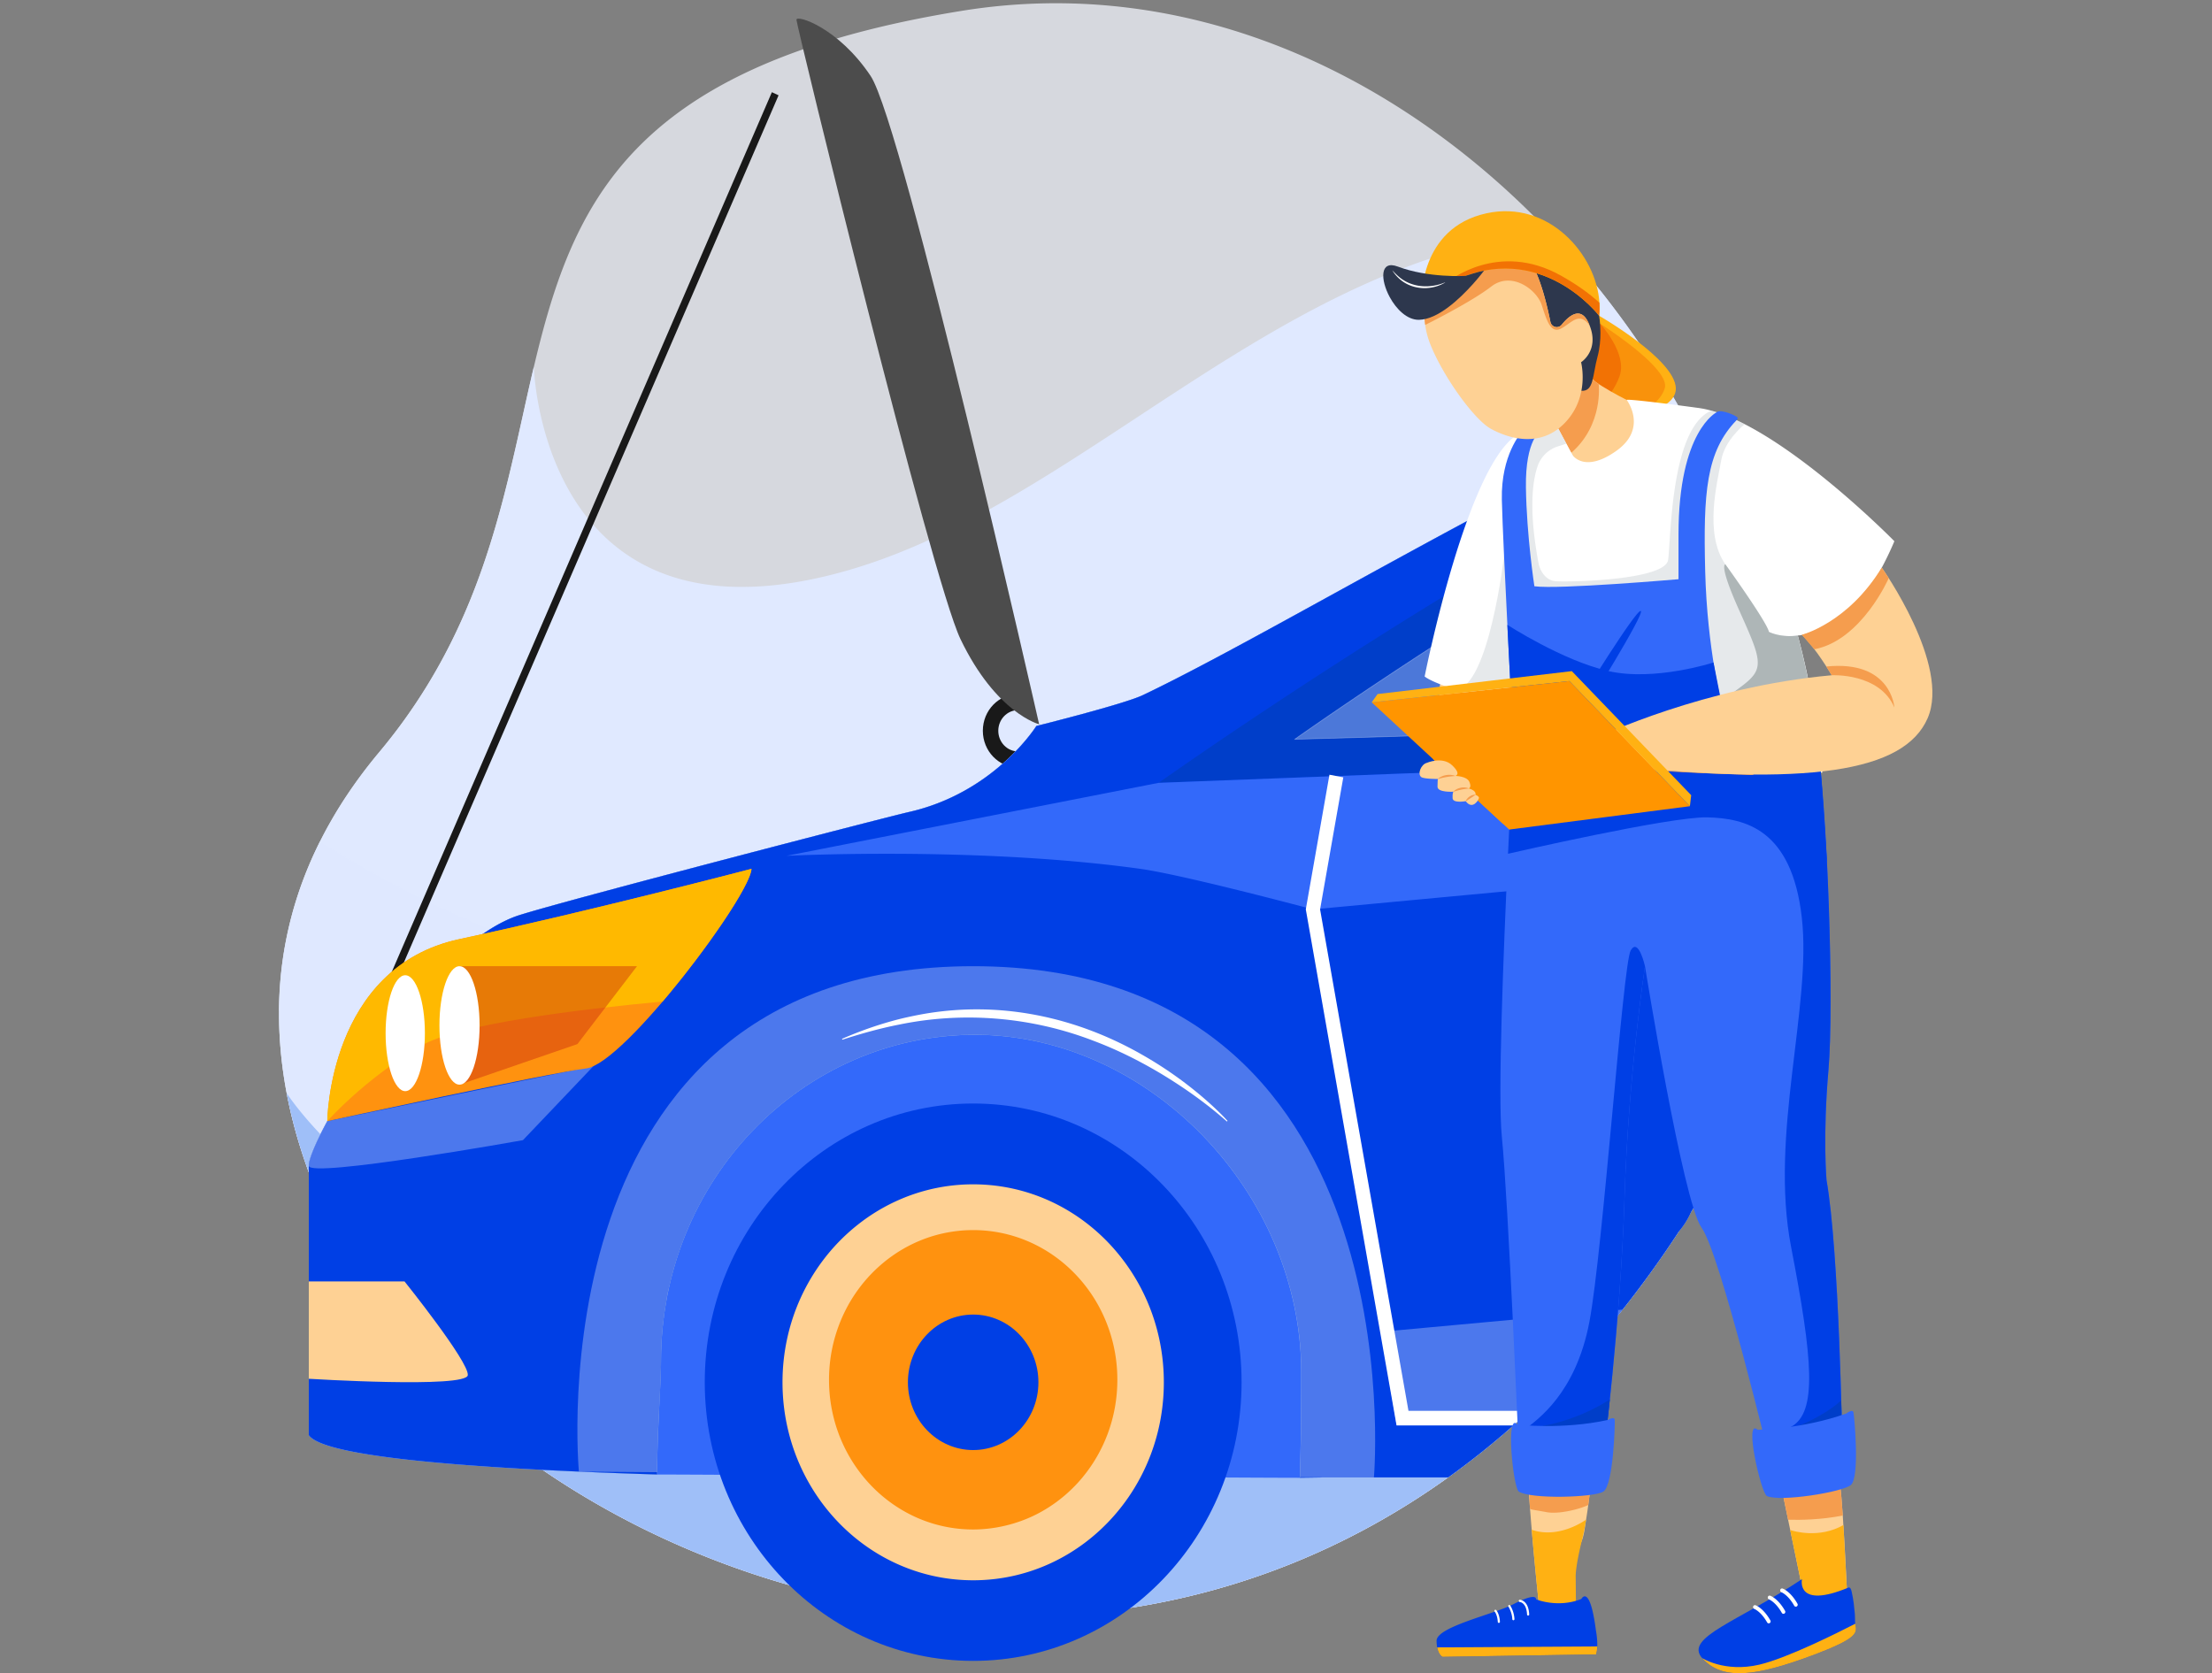 <svg width="345" height="261" viewBox="0 0 345 261" fill="none" xmlns="http://www.w3.org/2000/svg">
    <rect x="0" y="0" width="345" height="261" fill="#808080" stroke="none"/>
    <g clip-path="url(#vghdqro6ea)">
        <path opacity=".75" d="M43.523 157.672V158.612a41.822 41.822 0 0 0 .006.494c0 .11.003.219.005.329v.004c.005.232.011.462.019.693l.014.394.015.391.017.376.023.407c.007.13.015.261.024.39.007.131.015.26.025.391l.028.388c.016.22.034.438.052.657l.001.016a18.125 18.125 0 0 0 .033.374l.03.312c.011.136.025.271.04.407l.016.166c.019.172.036.34.056.51l.002.029c.01.077.018.155.026.23l.046.383.047.381.059.444.044.318c.054.39.11.78.171 1.169.019.115.036.229.056.344.02.125.04.25.062.376.011.073.024.146.036.218 0 .008.004.016.005.026a75.417 75.417 0 0 0 .225 1.251l.047.247.09.46c.048.237.096.474.146.71l.04.186.069.316.04.191.037.16a6.726 6.726 0 0 0 .062.281 67.76 67.76 0 0 0 .53 2.177l.015.064.015.056.042.162.136.512c.051.193.105.385.158.576.04.147.08.293.124.439.049.171.096.343.146.512l.06.205.125.416a84.097 84.097 0 0 0 .857 2.681l.03.085c.018.056.035.109.055.165.02.063.042.125.064.188a53.874 53.874 0 0 0 .116.329 104.867 104.867 0 0 0 .38 1.066c.023.063.045.126.07.191.039.109.077.217.117.323l.014.033.11.298c.195.517.393 1.03.594 1.537l.055.137c.007.019.016.038.024.056 0 .004.002.006.004.01.041.107.085.214.128.319.065.159.127.315.193.471l.16.388c.072.176.146.349.22.525.076.177.15.355.227.532h.001c.072.171.146.339.22.506l.025.059h.001l.05.118c.075.166.147.332.223.498.066.151.134.302.202.449.02.046.04.093.061.136l.059.126c.084.185.169.369.255.551a98.209 98.209 0 0 0 1.887 3.838l.19.364a76.291 76.291 0 0 0 .662 1.242 80.754 80.754 0 0 0 .574 1.044 101.944 101.944 0 0 0 2.01 3.459l.01.017a106.626 106.626 0 0 0 3.562 5.492c.024.038.049.073.074.108a108.075 108.075 0 0 0 4.8 6.414l.177.217c.51.627.972 1.177 1.375 1.649l.156.181a59.962 59.962 0 0 0 1.62 1.807 111.3 111.3 0 0 0 5.474 5.073 118.598 118.598 0 0 0 9.896 7.707c.35.246.702.489 1.057.73.115.08.23.158.346.237a126.333 126.333 0 0 0 6.45 4.102h.001a131.708 131.708 0 0 0 9.612 5.192 134.011 134.011 0 0 0 22.04 8.436c16.875 4.803 35.106 6.382 53.283 3.549 16.922-2.637 33.799-9.096 49.498-20.336a123.51 123.51 0 0 0 4.805-3.621 128.297 128.297 0 0 0 7.87-6.77 130.455 130.455 0 0 0 3.732-3.616 144.84 144.84 0 0 0 10.797-12.176 163.817 163.817 0 0 0 8.545-11.835l.191-.293.216-.333c.18-.277.357-.554.533-.832.186-.292.37-.585.552-.879.166-.266.33-.533.492-.8.055-.088.108-.176.162-.265l.422-.702c.138-.231.276-.463.411-.696l.167-.285c.126-.216.252-.432.376-.65.049-.084.097-.167.145-.253.106-.186.211-.37.314-.554.026-.043.05-.088.074-.13a89.712 89.712 0 0 0 1.061-1.935c.153-.285.305-.57.454-.854.006-.014.014-.026.021-.04.071-.136.143-.273.213-.41.026-.048.051-.097.076-.147.054-.102.105-.203.157-.305l.044-.084c.12-.233.236-.464.355-.697l.148-.295a100.065 100.065 0 0 0 .757-1.544c.315-.651.62-1.302.918-1.957a109.387 109.387 0 0 0 .772-1.726c.009-.022.02-.043.028-.066a116.026 116.026 0 0 0 .395-.916c.13-.307.26-.614.385-.92a.123.123 0 0 0 .014-.031c.125-.297.245-.594.366-.89a330.178 330.178 0 0 1 .367-.923l.24-.61.12-.313.066-.174.127-.333.153-.411c.03-.075.059-.152.087-.23.026-.069.053-.139.076-.209l.104-.277c.026-.074.054-.147.079-.22.092-.251.182-.505.273-.758.013-.037.025-.074.04-.113a.566.566 0 0 1 .02-.058l.036-.106c.082-.234.165-.468.245-.702a31.902 31.902 0 0 0 .168-.49l.033-.099.08-.234.053-.157.025-.075c.1-.303.2-.605.298-.907a.294.294 0 0 0 .008-.028l.151-.464.148-.47.007-.022.081-.261a137.257 137.257 0 0 0 .201-.653c.095-.31.186-.621.279-.931l.004-.01.034-.115a68.252 68.252 0 0 0 .172-.592l.064-.229c.09-.309.177-.619.261-.927l.016-.061a155.156 155.156 0 0 0 .242-.895c.041-.155.083-.31.122-.464.034-.122.065-.244.096-.366.01-.038.019-.076.03-.113l.054-.213c.039-.154.079-.307.116-.461l.062-.25c.075-.302.149-.607.221-.91l.014-.056c.064-.266.125-.532.186-.797.011-.044.021-.087.03-.131l.022-.098.141-.627.015-.068.13-.592.002-.011.111-.514c.029-.139.058-.278.085-.417l.022-.102c.03-.145.061-.288.09-.433l.013-.069.121-.604.054-.277c.046-.236.092-.474.135-.712l.046-.239.01-.059.012-.067.081-.443.106-.595.025-.152.069-.394a.09.09 0 0 1 .003-.023l.001-.008.01-.06.017-.102.037-.227c.006-.052.015-.103.024-.155l.015-.084c.022-.126.041-.252.061-.379l.026-.157.066-.434.031-.194c.014-.092.029-.184.041-.275l.025-.163c.039-.252.075-.504.11-.756.001-.011.002-.024.005-.037.002-.013.005-.026.006-.04l.04-.291.016-.124.005-.035c.007-.056.016-.111.024-.167v-.003l.026-.197a6.72 6.72 0 0 0 .024-.185c.013-.085.024-.169.033-.255.017-.121.034-.242.048-.364l.031-.25.018-.143.002-.02c.012-.09.024-.182.033-.271.005-.029.008-.058.012-.088.018-.144.035-.29.05-.434l.024-.201c.026-.233.052-.463.076-.696.01-.074.017-.147.024-.222v-.005c.019-.16.035-.32.05-.479.012-.103.022-.206.032-.309l.022-.214.001-.017.01-.107c.017-.172.033-.345.047-.519l.01-.1c.01-.109.021-.218.029-.328l.021-.24.034-.389c.054-.638.102-1.276.144-1.915l.024-.389.035-.569.006-.109c.016-.296.033-.593.046-.889l.002-.042c.002-.057.007-.114.01-.171a132.72 132.72 0 0 0 .033-.704l.001-.043.006-.132.003-.129v-.005c.01-.217.019-.432.026-.649l.005-.157.015-.52a8.82 8.82 0 0 0 .009-.28l.007-.299.011-.496.005-.329v-.03l.001-.1.006-.26.001-.138.004-.296.001-.362.001-.509c.001-.217.002-.434.001-.652-.001-.484-.003-.968-.01-1.453v-.01a150.64 150.64 0 0 0-.024-1.164v-.007c-.004-.195-.01-.39-.016-.586-.009-.38-.023-.76-.037-1.14l-.001-.031v-.014a35.692 35.692 0 0 0-.024-.566v-.006c-.007-.194-.017-.39-.026-.585l-.029-.593a5.35 5.35 0 0 0-.012-.208c-.006-.105-.01-.21-.018-.315l-.005-.094-.033-.542v-.002c-.022-.358-.046-.718-.071-1.077l-.009-.117c-.014-.186-.026-.371-.041-.556a83.139 83.139 0 0 0-.057-.73l-.002-.017c-.019-.244-.04-.488-.062-.73-.023-.282-.05-.564-.077-.846a97.358 97.358 0 0 0-.216-2.106c-.026-.245-.056-.491-.084-.737l-.089-.736c-.026-.216-.054-.432-.082-.649a94.52 94.52 0 0 0-.134-1.014c-.024-.181-.05-.361-.075-.541-.034-.246-.069-.49-.106-.734-.028-.207-.06-.415-.09-.621h-.001l-.017-.113-.114-.733-.117-.732c-.161-.976-.332-1.949-.515-2.92-.034-.181-.068-.363-.104-.545a96.92 96.92 0 0 0-.1-.525l-.008-.035-.013-.065a104.465 104.465 0 0 0-.337-1.66c-.015-.068-.028-.137-.042-.205a137.175 137.175 0 0 0-.539-2.432l-.059-.255c-.176-.749-.356-1.495-.544-2.241-.041-.166-.081-.33-.125-.493-.036-.147-.075-.295-.112-.442-.054-.204-.106-.408-.161-.613-.041-.16-.084-.32-.127-.48-.051-.194-.105-.39-.159-.584a153.635 153.635 0 0 0-.634-2.252l-.181-.619c-.144-.48-.29-.962-.437-1.442-.095-.307-.19-.614-.287-.92a135.055 135.055 0 0 0-2.076-6.08c-.216-.583-.432-1.162-.654-1.742-.031-.085-.065-.169-.097-.252a3.23 3.23 0 0 0-.048-.125l-.05-.126-.091-.234a104.767 104.767 0 0 0-.287-.737c-.014-.035-.026-.07-.041-.105l-.278-.695c-.085-.215-.173-.431-.261-.647-.267-.654-.538-1.306-.814-1.956-.069-.163-.14-.326-.21-.488l-.286-.661-.306-.697c-.227-.514-.458-1.027-.692-1.539l-.075-.162c-.086-.19-.176-.379-.262-.569a140.274 140.274 0 0 0-1.761-3.661l-.075-.15h-.001c-.016-.036-.035-.071-.053-.107-.077-.157-.157-.313-.236-.47l-.389-.764a474.012 474.012 0 0 0-.725-1.393 151.141 151.141 0 0 0-1.815-3.332c-.071-.129-.144-.255-.215-.383a71.904 71.904 0 0 0-.616-1.078 143.967 143.967 0 0 0-2.71-4.5c-.036-.062-.074-.122-.111-.181l-.313-.496-.341-.532c-.136-.213-.272-.426-.411-.637l-.136-.21a160.308 160.308 0 0 0-1.342-2.02c-.111-.168-.225-.334-.338-.5-.33-.483-.662-.963-.997-1.442h-.001a143.875 143.875 0 0 0-4.754-6.397l-.422-.532c-.345-.433-.693-.864-1.043-1.292-.16-.198-.322-.395-.483-.592l-.536-.644-.51-.608-.386-.452c-.259-.305-.521-.609-.783-.911l-.401-.46c-.165-.19-.331-.377-.497-.565-.365-.41-.729-.817-1.097-1.223-.179-.196-.356-.392-.538-.589l-.279-.302a161.483 161.483 0 0 0-1.352-1.444c-24.008-25.24-56.91-40.144-91.634-34.528-7.324 1.185-13.793 2.633-19.517 4.319a112.765 112.765 0 0 0-5.243 1.68C95.131 18.2 88.221 36.267 83.269 57.205h.001l-.345 1.482-.342 1.49c-.225.998-.45 2-.674 3.007-.267 1.209-.537 2.426-.81 3.65-.566 2.54-1.15 5.108-1.785 7.698v.001a216.552 216.552 0 0 1-.708 2.814c-.244.94-.495 1.882-.758 2.825v.002c-.173.63-.352 1.26-.537 1.891a129.762 129.762 0 0 1-1.635 5.23c-.054.16-.109.318-.162.478-.122.36-.247.721-.375 1.081-.097.276-.195.553-.296.829-.07.197-.144.394-.216.59a89.88 89.88 0 0 1-.947 2.479c-.1.253-.2.504-.303.758-1.708 4.21-3.752 8.433-6.268 12.635-.116.197-.235.392-.355.589a87.88 87.88 0 0 1-3.59 5.423c-.115.158-.228.318-.343.475-.23.316-.463.633-.7.948-.12.157-.238.317-.358.474l-.156.204c-.052.068-.105.136-.156.205h-.001a92.268 92.268 0 0 1-2.323 2.898 79.19 79.19 0 0 0-2.564 3.229c-.155.205-.307.411-.458.615a74.81 74.81 0 0 0-1.977 2.822h-.001l-.174.261a69.171 69.171 0 0 0-1.846 2.952c-.011.022-.024.042-.036.062-.096.161-.187.319-.28.48l-.249.433-.081.141-.164.293c-.09.161-.179.32-.266.48-.071.129-.141.26-.21.389a1.33 1.33 0 0 0-.029.052c-.07.127-.137.255-.205.383l-.259.493-.192.376-.22.433-.167.337-.255.522-.205.43-.31.664-.168.37a63.986 63.986 0 0 0-.813 1.887l-.034.08-.173.428c-.057.142-.115.286-.17.428l-.137.35c-.009.026-.02.052-.03.077-.054.141-.108.284-.16.427-.054.141-.107.285-.16.427a60.681 60.681 0 0 0-.862 2.527l-.042.134-.23.745-.005.02-.084.282-.035.124h-.001l-.052.182-.07.242c-.04.142-.08.283-.118.425a14.986 14.986 0 0 0-.114.424l-.098.368-.014.054-.108.423-.014.048a2.02 2.02 0 0 0-.02.078l-.024.1c-.017.066-.033.131-.047.197-.02.078-.039.155-.056.233l-.045.188c-.04.166-.077.333-.115.499l-.041.181-.036.164c-.008.035-.015.071-.024.105-.02.09-.04.178-.057.266l-.077.371-.02.1-.08.387-.028.145a6.409 6.409 0 0 1-.018.097c-.041.209-.08.419-.12.628-.001.016-.005.035-.008.051l-.04.225-.026.146a5.488 5.488 0 0 0-.055.321l-.066.396-.034.21-.039.251-.01.076c-.01.054-.017.108-.026.161-.014.085-.025.171-.038.256l-.031.224-.027.192-.032.236c-.009.06-.016.121-.023.181-.019.13-.035.259-.051.389l-.004.026c-.014.109-.026.218-.038.327l-.001.001-.01.088a8.642 8.642 0 0 0-.017.139l-.011.113-.017.164-.014.114-.029.276-.002.022a21.409 21.409 0 0 0-.044.451l-.014.147v.005l-.02.224a49.06 49.06 0 0 0-.066.824l-.007.095-.007.094c-.006.074-.01.149-.015.223-.01.144-.02.288-.028.432l-.01.157a9.404 9.404 0 0 0-.011.231l-.004.062-.017.348c-.017.355-.03.713-.04 1.068-.002.052-.004.104-.004.156l-.004.09-.006.247c0 .036 0 .073-.002.11l-.004.366-.002.105-.001.222-.001.012z" fill="#F2F5FD"/>
        <path d="M43.523 157.672v.061c-.002.259-.002.516 0 .773v.106a34.422 34.422 0 0 0 .005.494c.001.11.004.219.006.329v.005a55.101 55.101 0 0 0 .032 1.086l.016.392.017.375c.007.136.014.272.023.407l.023.39a50.582 50.582 0 0 0 .054.779c.016.22.033.438.052.657v.016l.03.336.004.038.03.312c.011.137.025.271.04.407l.016.167c.019.171.036.339.056.509l.002.029c.01.077.018.155.026.23l.046.383.047.382.058.443.044.319c.055.389.112.779.172 1.168.019.115.036.229.056.344l.061.376.036.218.005.026a75.417 75.417 0 0 0 .509 2.668c.014.061.025.124.04.186.021.106.045.21.068.317l.041.19.037.16.03.145.032.137a66.393 66.393 0 0 0 .545 2.24l.014.056.043.162c.044.171.09.343.136.513.051.192.105.384.157.576.04.146.081.292.124.438.05.172.097.343.147.512l.06.205.124.416a82.208 82.208 0 0 0 .887 2.766c.019.056.036.11.056.166.02.062.042.124.064.187a53.874 53.874 0 0 0 .115.329l.181.515c.065.183.132.367.2.551.023.064.045.127.07.192.039.108.077.216.117.323.04.11.084.22.125.331.194.517.392 1.03.593 1.537.019.046.036.093.055.137l.023.056.004.01c.042.107.086.214.13.319.064.159.126.315.191.471l.16.388c.073.176.147.349.221.525.075.177.15.355.227.533l.22.506c.01.019.017.038.026.058l.052.118.221.499.202.449c.02.045.041.092.062.135l.058.126c.084.185.17.369.255.551l.147.315a97.986 97.986 0 0 0 1.74 3.523l.191.364c.125.239.251.478.377.714l.285.528a62.555 62.555 0 0 0 .573 1.044 102.252 102.252 0 0 0 2.01 3.459l.012.017a106.942 106.942 0 0 0 1.846 2.938 105.917 105.917 0 0 0 1.789 2.662 107.994 107.994 0 0 0 4.8 6.414l.176.218c.511.626.973 1.176 1.376 1.648.052.061.105.121.155.182a60.908 60.908 0 0 0 1.395 1.566l.225.24a111.322 111.322 0 0 0 5.474 5.074 118.957 118.957 0 0 0 9.897 7.706c.35.246.702.489 1.056.73l.347.237a126.246 126.246 0 0 0 5.1 3.287c.447.274.898.545 1.35.816h.001a132.046 132.046 0 0 0 9.612 5.191 133.977 133.977 0 0 0 22.04 8.436c16.875 4.803 35.106 6.383 53.283 3.549 16.921-2.637 33.799-9.096 49.498-20.336a124.496 124.496 0 0 0 4.805-3.62 131.625 131.625 0 0 0 11.601-10.386 145.023 145.023 0 0 0 10.798-12.177 163.817 163.817 0 0 0 8.545-11.835l.19-.293c.073-.109.146-.222.217-.333.18-.277.356-.554.533-.831a91.763 91.763 0 0 0 1.044-1.68 130.24 130.24 0 0 0 .995-1.663l.167-.285c.126-.215.251-.432.376-.649l.145-.253.314-.555.074-.13.148-.265a89.712 89.712 0 0 0 .913-1.669c.153-.286.305-.571.454-.855l.02-.04c.072-.136.144-.272.214-.41l.076-.147c.054-.102.105-.203.157-.305l.044-.084.355-.697.148-.295a85.905 85.905 0 0 0 .756-1.543 95.96 95.96 0 0 0 1.315-2.833c.126-.282.251-.567.376-.851.009-.022.02-.043.028-.066a116.026 116.026 0 0 0 1.159-2.757 132.197 132.197 0 0 0 .367-.922c.081-.205.162-.407.24-.611l.121-.313c.021-.058.044-.116.066-.173l.126-.334c.052-.137.104-.273.154-.411.029-.075.059-.152.086-.23.027-.068.053-.138.077-.208l.104-.278c.026-.073.054-.147.079-.22l.272-.758.04-.113.021-.058a6.33 6.33 0 0 1 .036-.105l.245-.703c.015-.041.028-.082.042-.124l.126-.366.033-.099.08-.234.053-.157.024-.075a87.104 87.104 0 0 0 .307-.935l.151-.464.148-.47.006-.022c.029-.087.054-.175.082-.261.064-.208.129-.415.191-.62a.17.17 0 0 1 .01-.032c.095-.311.186-.622.279-.932l.004-.009c.011-.038.021-.078.034-.116l.105-.359c.035-.12.069-.239.102-.359l.029-.103c.025-.084.049-.171.072-.255.049-.175.1-.349.146-.524.021-.069.04-.14.059-.209.035-.123.069-.246.101-.369l.099-.371.02-.073.022-.082.122-.464a21.81 21.81 0 0 0 .125-.479l.054-.213c.019-.071.036-.141.053-.212.02-.084.043-.167.064-.249l.062-.249c.075-.303.149-.608.221-.911.005-.018.008-.037.014-.056.064-.266.125-.532.186-.797.01-.044.021-.087.03-.131l.022-.098c.047-.209.095-.418.14-.627l.016-.067.13-.592.001-.012.111-.514c.03-.139.059-.277.086-.416l.022-.103.09-.432.013-.07c.041-.202.081-.402.12-.604l.055-.277c.046-.236.092-.474.135-.711l.046-.239.01-.06.012-.066.081-.444.067-.382.064-.365.061-.364c.004-.017.005-.035.01-.053l.001-.008.01-.059.017-.103.037-.227a40.455 40.455 0 0 0 .1-.618c.009-.051.016-.104.026-.157l.066-.434.031-.194c.014-.092.029-.184.041-.275.009-.054.015-.109.025-.163l.073-.499.042-.295.005-.04.041-.291.016-.123.005-.036c.007-.056.016-.111.024-.167v-.003l.026-.197.024-.185c.012-.085.024-.169.033-.255.017-.121.033-.241.048-.364l.061-.505c.009-.059.016-.118.023-.178l.011-.088.031-.265.043-.37c.027-.233.052-.463.077-.696.01-.074.016-.147.024-.221v-.006a19.434 19.434 0 0 0 .066-.641l.016-.147.021-.214.001-.017.001-.02.01-.108a29.8 29.8 0 0 0 .047-.498l.01-.1c.01-.109.021-.218.029-.328l.021-.24c.01-.13.023-.258.034-.389.009-.094.015-.191.021-.285.02-.224.037-.449.054-.673.025-.317.047-.638.068-.957l.025-.388.035-.57.006-.109c.016-.296.033-.593.046-.889l.002-.042c.002-.057.007-.114.01-.171l.029-.63.004-.074.001-.043.005-.132a5.58 5.58 0 0 0 .005-.134c.01-.216.017-.432.025-.649l.005-.157.015-.52.009-.281.007-.297.016-.827v-.03l.001-.1c.002-.133.006-.265.007-.397l.003-.297.002-.362.001-.508c.001-.218.002-.435.001-.653-.001-.484-.004-.968-.011-1.453v-.01c-.006-.388-.013-.775-.023-1.163v-.008a117.81 117.81 0 0 0-.053-1.726l-.001-.031v-.014a35.7 35.7 0 0 0-.025-.566v-.005c-.006-.195-.016-.391-.025-.586-.01-.198-.019-.396-.03-.593l-.003-.071c-.002-.046-.006-.091-.01-.136l-.016-.316-.005-.095-.033-.542v-.001c-.022-.359-.046-.719-.071-1.078l-.01-.117c-.013-.186-.025-.371-.04-.556a86.263 86.263 0 0 0-.057-.73l-.002-.017c-.019-.244-.04-.488-.062-.73-.024-.282-.05-.564-.077-.846-.024-.259-.048-.518-.075-.776-.044-.443-.092-.886-.141-1.33l-.084-.737c-.03-.246-.059-.491-.09-.736-.025-.216-.054-.432-.081-.648a90.54 90.54 0 0 0-.134-1.015l-.075-.541c-.034-.246-.069-.49-.106-.734-.029-.208-.06-.415-.091-.621l-.017-.113-.114-.733-.118-.732c-.16-.975-.332-1.948-.514-2.92-.034-.181-.068-.363-.104-.545-.033-.175-.066-.35-.101-.525h-.001c0-.012-.004-.023-.006-.035l-.013-.065c-.071-.362-.144-.725-.218-1.087l-.119-.573a7.45 7.45 0 0 1-.042-.205 136.99 136.99 0 0 0-.54-2.431l-.058-.256a143.592 143.592 0 0 0-.669-2.734c-.036-.147-.075-.295-.112-.442l-.161-.613c-.041-.16-.084-.32-.127-.48-.052-.193-.105-.39-.159-.584a121.244 121.244 0 0 0-.635-2.252c-.059-.207-.12-.413-.181-.619a183.623 183.623 0 0 0-.723-2.362 140.442 140.442 0 0 0-2.73-7.822c-.031-.084-.065-.168-.097-.251a3.23 3.23 0 0 0-.048-.126c-.016-.044-.032-.087-.05-.13l-.091-.23a109.03 109.03 0 0 0-.287-.737l-.041-.105-.278-.695a138.34 138.34 0 0 0-1.075-2.602l-.21-.49a197.23 197.23 0 0 0-.592-1.356c-.228-.514-.458-1.027-.692-1.54l-.075-.162c-.087-.19-.176-.379-.262-.568a109.61 109.61 0 0 0-.979-2.066c-.256-.533-.518-1.066-.783-1.596l-.074-.15-.054-.109-.236-.467a141.393 141.393 0 0 0-1.114-2.157 145.698 145.698 0 0 0-1.815-3.333l-.215-.383a49.447 49.447 0 0 0-.318-.557 141.017 141.017 0 0 0-3.008-5.021c-.037-.062-.075-.121-.112-.181l-.313-.496-.34-.532a53.101 53.101 0 0 0-.411-.637l-.136-.21a160.308 160.308 0 0 0-1.343-2.02c-.111-.167-.224-.334-.337-.5-.33-.482-.662-.963-.997-1.442l-.306-.436a141.8 141.8 0 0 0-4.449-5.96l-.422-.533c-.346-.433-.693-.863-1.043-1.292-.16-.198-.322-.395-.483-.591l-.536-.645-.51-.607c-.129-.15-.256-.302-.386-.453-.26-.305-.521-.609-.783-.91-.134-.155-.267-.308-.401-.46l-.497-.566c-.365-.41-.729-.817-1.097-1.222-.179-.197-.357-.393-.538-.59l-.279-.302-.359-.388c-.33-.354-.661-.706-.993-1.055-16.103 1.68-30.447 8.118-44.032 16.05-14.936 8.719-28.955 19.239-43.384 27.217a135.3 135.3 0 0 1-9.386 4.752c-4.275 1.946-8.607 3.597-13.032 4.845-4.306 1.213-8.229 1.945-11.805 2.27-35.636 3.255-36.757-33.693-36.77-34.146-.116.49-.23.983-.345 1.476l-.342 1.49c-.225.998-.45 2-.674 3.007-.267 1.209-.537 2.426-.81 3.65a375.651 375.651 0 0 1-1.785 7.7c-.151.623-.307 1.247-.467 1.871l-.24.942a165.028 165.028 0 0 1-1.296 4.718 129.99 129.99 0 0 1-1.635 5.23l-.162.478c-.122.36-.247.722-.375 1.081-.097.276-.195.553-.296.829-.07.197-.143.394-.216.59a91.199 91.199 0 0 1-.947 2.479c-.1.253-.2.504-.303.758-1.708 4.211-3.752 8.433-6.268 12.636-.116.197-.235.39-.355.587a86.707 86.707 0 0 1-3.59 5.424c-.115.158-.228.317-.343.474-.23.318-.463.635-.7.95l-.358.473-.156.205-.157.205a91.097 91.097 0 0 1-2.323 2.897 79.9 79.9 0 0 0-3.022 3.844 75.604 75.604 0 0 0-1.977 2.821h-.001a70.074 70.074 0 0 0-2.02 3.215l-.036.061c-.096.162-.187.32-.28.479l-.249.435-.08.139-.165.296a33.099 33.099 0 0 0-.477.869l-.028.051c-.07.128-.137.255-.205.384l-.259.492-.192.376-.22.434-.167.336-.255.522-.205.431a98.47 98.47 0 0 0-.31.663l-.168.37a63.986 63.986 0 0 0-.813 1.887l-.034.08-.173.428c-.057.141-.115.286-.17.428l-.137.351-.03.076c-.054.141-.108.283-.16.426l-.16.428a62.628 62.628 0 0 0-.612 1.756l-.129.39-.12.38-.043.135-.23.746-.005.019-.084.281-.036.125-.052.183-.07.241c-.04.142-.08.283-.118.424-.029.102-.056.204-.082.304l-.032.121a26.492 26.492 0 0 0-.112.423c-.04.157-.082.314-.12.472a38.221 38.221 0 0 0-.193.795c-.04.166-.078.333-.117.499l-.04.182-.06.269c-.02.09-.04.178-.057.266l-.077.371c-.007.033-.015.066-.02.1l-.08.388-.028.143a3.376 3.376 0 0 1-.018.098l-.12.629c-.001.016-.005.034-.008.051l-.04.224-.026.146a5.846 5.846 0 0 0-.055.321l-.066.396-.034.21-.039.252-.01.075c-.01.054-.017.108-.026.16-.014.085-.025.172-.038.257l-.031.225-.029.191c-.01.079-.021.157-.03.236-.01.06-.017.121-.024.181-.019.13-.035.26-.051.388a.24.24 0 0 1-.004.027c-.014.109-.025.219-.04.328l-.026.228-.011.112-.03.278-.03.276a20.666 20.666 0 0 0-.046.473l-.014.147v.006l-.017.203a48.112 48.112 0 0 0-.068.844l-.007.095-.007.094a62.612 62.612 0 0 0-.043.655l-.01.158a9.082 9.082 0 0 0-.011.23l-.004.062-.017.348c-.016.355-.03.712-.04 1.069l-.007.245-.006.247c0 .036 0 .073-.002.11l-.006.472-.001.222.008.015z" fill="#E0E9FF"/>
        <path opacity=".52" d="M43.523 157.672v.061c-.002.259-.002.516 0 .773v.106a34.422 34.422 0 0 0 .005.494c.001.11.004.219.006.329v.004a54.756 54.756 0 0 0 .032 1.087l.016.391.017.376c.007.136.014.272.023.407l.023.39a54.83 54.83 0 0 0 .054.78c.016.219.034.436.052.656v.016l.03.337.004.037.03.312c.011.136.025.271.04.407l.016.167c.019.171.036.339.056.509l.002.03c.01.076.018.154.026.229l.046.383.047.381.058.444.044.319c.055.389.112.779.172 1.168.019.115.036.229.056.344l.061.376.036.219.005.025a77.49 77.49 0 0 0 .509 2.668c.014.061.025.125.04.186.021.105.045.21.068.316l.041.191.037.16.03.145.032.137a67.359 67.359 0 0 0 .545 2.24l.014.057c.015.052.029.107.043.161.044.171.09.343.136.513.051.192.105.384.157.575.04.147.081.293.124.439.05.172.097.343.147.512l.06.205.124.416a84.72 84.72 0 0 0 .858 2.681l.029.085c.019.056.036.11.056.165.02.063.042.125.064.188l.076.219a191.524 191.524 0 0 0 .22.625c.065.183.132.367.2.551.023.063.045.127.07.192l.13.355c.036.1.075.199.112.298.194.518.392 1.03.593 1.537.019.045.036.093.055.137l.023.056.004.01c.042.107.086.214.13.319.064.159.126.315.191.471l.16.388c.073.177.147.35.221.525.075.177.15.355.227.533.074.167.146.337.22.505.01.02.017.04.026.059l.052.118c.074.166.146.333.221.498a31.646 31.646 0 0 0 .322.711c.084.186.17.369.255.551.05.106.097.21.147.314a98.041 98.041 0 0 0 1.74 3.524l.191.364a67.314 67.314 0 0 0 .662 1.243c.11.201.217.401.326.598l.247.446a101.86 101.86 0 0 0 2.01 3.458l.012.017a106.725 106.725 0 0 0 3.56 5.493l.075.107a107.913 107.913 0 0 0 4.8 6.414l.176.217c.511.627.973 1.177 1.376 1.649.052.062.105.121.155.181a59.72 59.72 0 0 0 1.395 1.567l.225.24a111.28 111.28 0 0 0 5.474 5.073 118.225 118.225 0 0 0 9.897 7.707c.35.246.702.489 1.056.73l.347.237a126.246 126.246 0 0 0 6.45 4.102h.001a131.671 131.671 0 0 0 9.612 5.192 133.977 133.977 0 0 0 22.04 8.436c16.875 4.803 35.106 6.382 53.283 3.549 16.921-2.637 33.799-9.096 49.498-20.336a124.496 124.496 0 0 0 4.805-3.62 129.105 129.105 0 0 0 7.87-6.771 126.973 126.973 0 0 0 3.731-3.614 145.198 145.198 0 0 0 10.798-12.178 163.817 163.817 0 0 0 8.545-11.834l.19-.294.217-.332a114.819 114.819 0 0 0 2.572-4.175l.167-.285.376-.649.145-.253.314-.554.074-.131.148-.265a93.224 93.224 0 0 0 .913-1.67c.153-.284.305-.57.454-.854.006-.014.014-.026.02-.039.072-.137.144-.273.214-.411l.076-.149c.054-.1.105-.203.157-.303l.044-.084.355-.697.148-.295a100.065 100.065 0 0 0 .756-1.544c.315-.651.621-1.301.919-1.957a100.516 100.516 0 0 0 1.188-2.69l.007-.017c.13-.307.26-.614.385-.919.127-.308.254-.615.378-.922.125-.308.246-.615.367-.922.122-.308.241-.616.361-.925l.066-.174c.042-.11.085-.221.126-.333.052-.137.104-.273.154-.411.029-.075.059-.152.086-.23.027-.069.054-.139.077-.209l.182-.498.273-.758c.013-.038.024-.074.039-.113l.021-.058.036-.106.245-.702c.014-.04.029-.082.042-.124.054-.155.106-.31.159-.466.027-.078.054-.155.079-.233l.078-.234c.1-.302.2-.603.297-.906a112.514 112.514 0 0 0 .307-.963l.007-.021.081-.261c.065-.208.128-.416.191-.622a.233.233 0 0 1 .01-.032c.095-.31.186-.62.279-.93l.004-.011.034-.115a193.49 193.49 0 0 0 .496-1.749l.016-.061c.035-.123.069-.246.102-.37l.098-.37c.007-.024.015-.049.02-.072l.022-.083.122-.464c.034-.122.065-.245.095-.366l.03-.113.055-.212c.019-.071.035-.141.052-.213l.064-.249.061-.249a80.148 80.148 0 0 0 .422-1.764l.031-.131.021-.098.141-.627.015-.068.13-.592.002-.011.111-.514c.029-.139.058-.278.085-.417l.022-.102c.03-.145.061-.288.09-.433l.013-.069.121-.604.054-.276c.046-.237.092-.474.135-.713a16.863 16.863 0 0 0 .056-.297l.012-.068.081-.443c.021-.127.045-.254.067-.382l.064-.364.061-.364.01-.053.001-.01.01-.058.017-.102.037-.227.039-.24c.022-.125.042-.251.061-.379l.026-.157.066-.434.03-.194.043-.276.023-.162.074-.5.037-.255c.001-.012.002-.026.005-.039.002-.011.005-.025.006-.039l.04-.291.017-.124.004-.035.011-.084c.004-.027.009-.054.012-.082v-.004c.01-.066.018-.132.026-.197l.024-.186a6.76 6.76 0 0 0 .034-.254c.017-.121.033-.242.047-.365l.031-.248.018-.145.002-.019c.002-.031.007-.061.01-.093.009-.059.016-.119.023-.177l.011-.088.03-.266.021-.168c.009-.067.015-.135.024-.203l.077-.695.023-.222v-.005c.018-.159.035-.319.051-.479.004-.054.011-.109.016-.163l.015-.145.022-.215.001-.017.001-.02.009-.109c.017-.165.033-.332.048-.497l.009-.099c.01-.11.021-.22.029-.329l.02-.241c.012-.129.024-.258.034-.387.01-.096.017-.192.022-.286.02-.224.037-.448.054-.672l.069-.957.024-.39.035-.568.006-.11c.016-.296.033-.593.047-.889l.001-.042.009-.171a44.1 44.1 0 0 0 .033-.703c.002-.015.002-.03.002-.044l.006-.132.005-.133.024-.649.005-.159.015-.519.009-.281.007-.298.011-.495.005-.33v-.031l.001-.1.005-.259.001-.137.004-.296c.002-.12.003-.241.003-.363l.001-.509.001-.652a116.98 116.98 0 0 0-.012-1.452v-.011c-.006-.388-.013-.775-.023-1.164v-.006l-.016-.587c-.009-.38-.023-.76-.037-1.14l-.001-.03v-.015c-.006-.189-.016-.378-.024-.566v-.006c-.007-.194-.016-.39-.027-.585-.008-.199-.018-.396-.028-.594l-.005-.071a3.058 3.058 0 0 0-.009-.135c-.004-.106-.01-.212-.016-.317-.001-.031-.004-.062-.004-.094l-.034-.541v-.002c-.021-.36-.046-.719-.072-1.078l-.008-.117-.041-.557a69.17 69.17 0 0 0-2.306-2.244 63.405 63.405 0 0 0-6.214-5.098 58.822 58.822 0 0 0-3.294-2.197 56.082 56.082 0 0 0-6.692-3.54h-.001a54.544 54.544 0 0 0-7.293-2.633c-12.256-3.464-25.237-2.544-38.179.97a120.19 120.19 0 0 0-10.163 3.266c-4.494 1.659-8.96 3.576-13.362 5.676a192.175 192.175 0 0 0-3.414 1.67 231.577 231.577 0 0 0-11.648 6.275c-6.151 3.53-12.089 7.261-17.714 10.955-.523.343-1.044.685-1.56 1.027a783.988 783.988 0 0 0-12.174 8.252c-6.68 4.602-13.809 7.347-21.091 8.696-.423.077-.846.15-1.27.218-.299.051-.598.097-.898.141-5.305.782-10.675.853-15.997.39l-.011-.001a86.166 86.166 0 0 1-7.636-1.021 95.554 95.554 0 0 1-3.804-.759 111.458 111.458 0 0 1-11.517-3.217c-1.364-.459-2.71-.937-4.038-1.435a132.048 132.048 0 0 1-2.94-1.136c-10.707-4.283-20.009-9.537-26.555-13.659l-.167.336-.255.522-.205.43-.31.664-.169.37a67.532 67.532 0 0 0-.813 1.888l-.033.079c-.059.142-.117.287-.174.428l-.17.428c-.046.117-.09.234-.137.351-.008.025-.02.051-.029.076-.055.141-.108.284-.161.427l-.16.427a58.254 58.254 0 0 0-.74 2.147l-.121.38a196.92 196.92 0 0 0-.271.879l-.126.426-.053.183-.07.242-.119.424-.114.425-.111.422-.109.423-.104.423c-.02.078-.04.155-.057.233l-.045.188-.115.499c-.014.061-.026.121-.041.182-.012.055-.025.109-.035.163-.029.124-.055.249-.081.371-.027.123-.052.249-.078.372l-.02.099c-.042.21-.085.42-.125.628l-.12.629c-.001.016-.005.035-.008.051l-.04.224-.025.146c-.02.108-.037.213-.056.32l-.065.396-.035.21-.039.252-.01.075-.064.417-.031.224a33.696 33.696 0 0 0-.082.609c-.033.246-.063.494-.092.741l-.01.09-.047.414a61.03 61.03 0 0 0-.188 2.064l-.007.095-.021.317-.029.432-.021.389-.004.062c-.006.115-.01.233-.017.348a64.55 64.55 0 0 0-.044 1.225c-.006.271-.013.541-.016.813l-.004.327.023.013z" fill="#E0E9FF"/>
        <path d="M44.707 170.48a75.652 75.652 0 0 0 .283 1.416l.04.186.069.316.04.191.037.16.031.146.031.136a68.842 68.842 0 0 0 .53 2.177l.015.062.015.058.042.162.136.511c.051.193.105.385.158.576.04.148.08.293.124.44.048.171.096.342.146.511l.06.205.125.417a85.98 85.98 0 0 0 .857 2.681l.03.085c.018.056.035.109.055.164.02.064.042.125.064.188l.076.219c.012.038.026.075.04.111l.18.514c.066.183.132.368.2.551.023.064.045.127.07.191l.13.357.112.298c.194.517.392 1.03.593 1.536l.055.138.023.055a.054.054 0 0 0 .004.011c.042.107.086.213.13.318.064.158.126.315.192.471l.16.388c.072.177.146.35.22.526.076.177.15.354.227.531l.22.506c.01.02.017.04.026.06h.001c.017.039.034.077.05.117.075.167.147.333.222.498.067.152.135.302.203.45.02.046.04.092.061.136l.059.126a46.273 46.273 0 0 0 .401.865 98.153 98.153 0 0 0 1.74 3.523l.191.364a137.086 137.086 0 0 0 .662 1.243l.326.598c.082.15.165.298.248.446a101.86 101.86 0 0 0 2.01 3.458l.01.017c.543.894 1.08 1.754 1.615 2.579.077.121.155.24.232.359a108.249 108.249 0 0 0 1.789 2.662 107.323 107.323 0 0 0 4.8 6.415l.177.216c.51.627.972 1.178 1.375 1.65l.156.18a58.061 58.061 0 0 0 1.62 1.807 112.236 112.236 0 0 0 5.474 5.074c2.34 2.031 4.79 3.991 7.339 5.871a125.107 125.107 0 0 0 3.614 2.566l.346.236a123.784 123.784 0 0 0 5.1 3.286c.447.276.898.547 1.35.816h.001a131.326 131.326 0 0 0 9.612 5.192 133.922 133.922 0 0 0 22.04 8.436c16.875 4.803 35.106 6.382 53.283 3.549 16.921-2.636 33.799-9.096 49.498-20.336a122.51 122.51 0 0 0 4.805-3.621 128.297 128.297 0 0 0 7.87-6.77 134.766 134.766 0 0 0 3.731-3.615 145.145 145.145 0 0 0 10.798-12.176 163.936 163.936 0 0 0 8.735-12.128h.001l.217-.334c.179-.276.355-.553.532-.831.186-.292.37-.586.552-.88.166-.265.33-.532.492-.8.055-.088.108-.177.161-.264l.423-.702c.138-.232.276-.464.411-.696l.167-.286a68.612 68.612 0 0 0 .521-.903l.314-.553.074-.131.148-.264a97.203 97.203 0 0 0 .913-1.67c.153-.285.306-.571.454-.854.006-.014.014-.027.021-.04.071-.136.143-.273.213-.41l.076-.15c.054-.1.105-.202.157-.303l.044-.085c.119-.231.236-.464.355-.696l.149-.295c.121-.244.243-.488.363-.733.132-.27.263-.539.393-.811.314-.65.62-1.301.918-1.956.133-.291.265-.583.396-.875.136-.307.271-.61.404-.916.131-.3.26-.6.388-.9l.007-.017c.13-.306.26-.614.386-.92.126-.306.253-.614.377-.921.125-.307.246-.615.368-.923.121-.306.24-.615.36-.924.021-.058.045-.115.066-.174l.127-.333c.051-.137.103-.273.153-.41.03-.076.059-.152.087-.231.026-.069.053-.139.076-.209l.182-.497c.092-.252.182-.505.273-.759.013-.038.025-.073.04-.112.005-.019.013-.04.02-.059l.036-.106c.082-.233.165-.468.245-.702a31.965 31.965 0 0 0 .201-.59l.08-.233.077-.234a137.057 137.057 0 0 0 .306-.933c.101-.311.2-.623.298-.935l.007-.022c.028-.087.054-.175.081-.262a54.533 54.533 0 0 0 .201-.652c.095-.311.186-.621.279-.931l.004-.01.034-.116c.069-.239.139-.478.206-.718a8.05 8.05 0 0 0 .102-.357c.05-.176.1-.349.146-.525l.042-.148c.005-.021.012-.041.016-.062.035-.123.07-.246.102-.37l.098-.369c.007-.025.015-.049.02-.073.008-.027.016-.054.022-.082l.123-.465c.033-.122.064-.245.095-.366l.029-.112.055-.213c.019-.071.035-.141.052-.214.021-.082.044-.165.064-.247l.061-.25c.076-.303.15-.607.222-.911l.014-.056c.063-.266.126-.531.186-.797l.031-.131.021-.098.141-.627c.006-.022.01-.045.015-.068.045-.197.087-.394.13-.592l.002-.011.111-.513c.029-.139.058-.278.085-.417l.022-.103c.03-.144.061-.288.09-.433l.013-.069.121-.604.054-.276c.046-.237.092-.474.136-.712l.045-.239.011-.059.011-.067c.028-.15.055-.296.081-.445.021-.126.045-.254.067-.381.021-.12.044-.243.064-.365l.061-.363c.004-.018.006-.036.011-.053v-.009l.01-.059.017-.102c.013-.077.026-.151.037-.227.013-.079.027-.159.039-.239.022-.126.042-.252.062-.38l.025-.156.067-.435c.009-.066.019-.13.03-.193l.042-.277.024-.161.073-.5.037-.256c.001-.012.002-.025.005-.039.002-.012.005-.024.006-.038l.04-.292.017-.124.004-.034.011-.085c.004-.026.009-.054.012-.082v-.005c.01-.065.018-.13.027-.196l.023-.186a6.76 6.76 0 0 0 .034-.254c.017-.12.033-.241.047-.364l.031-.249.018-.145.002-.018c.002-.032.007-.062.011-.094l.023-.177c.003-.029.006-.059.011-.088l.029-.266.021-.168c.009-.067.016-.134.024-.202l.077-.695.023-.223v-.004c.018-.161.036-.32.051-.48.004-.054.011-.108.016-.162l.015-.146.022-.215.001-.017.001-.02.009-.108.048-.498.009-.099c.011-.11.021-.219.03-.329l.019-.24.036-.388c.008-.096.015-.192.02-.287.02-.223.037-.447.054-.671.025-.319.047-.639.069-.957l.024-.39.036-.568a3.87 3.87 0 0 1 .005-.11c.016-.296.033-.593.047-.889l.002-.041c.001-.057.005-.115.009-.171.011-.209.02-.421.029-.63a.6.6 0 0 1 .004-.074l.001-.044.006-.132.005-.133.024-.65.005-.158.015-.519.01-.281c-3.662.589-7.317 1.482-10.968 2.629a89.926 89.926 0 0 0-3.559 1.196c-18.283 6.554-36.483 19.146-54.8 31.981l-1.991 1.397a1863.7 1863.7 0 0 1-6.908 4.826 669.015 669.015 0 0 1-9.962 6.81 368.418 368.418 0 0 1-8.19 5.335 258.612 258.612 0 0 1-8.735 5.295c-.676.389-1.353.775-2.029 1.156-.179.099-.357.2-.535.3a182.358 182.358 0 0 1-6.053 3.237 139.991 139.991 0 0 1-9.601 4.461c-7.33 3.055-14.708 5.286-22.145 6.342-.688.098-1.376.186-2.065.265h-.001l-.14.015c-.706.077-1.413.145-2.12.199h-.007a64.352 64.352 0 0 1-7.425.165 58.831 58.831 0 0 1-2.006-.105 60.081 60.081 0 0 1-5.261-.587 157.43 157.43 0 0 1-5.806-1.017 146.234 146.234 0 0 1-6.199-1.348h-.001a136.625 136.625 0 0 1-6.675-1.78c-.202-.058-.403-.119-.605-.179a128.965 128.965 0 0 1-8.028-2.682l-.191-.072h-.001c-5.779-2.156-10.896-4.553-15.4-7.029a104.144 104.144 0 0 1-8.459-5.185l-.242-.166a93.629 93.629 0 0 1-6.468-4.85c-.177-.145-.351-.291-.523-.433a79.154 79.154 0 0 1-1.75-1.498l-.28-.247a77.578 77.578 0 0 1-4.895-4.725l-.025-.025a64.302 64.302 0 0 1-2.462-2.752c-1.909-2.264-2.785-3.655-2.785-3.655l.019.011z" fill="#9FBFF8"/>
        <path d="M120.388 14.38 60.572 152.83l1.044.487 59.816-138.45-1.044-.486zM158.803 117.21c-1.713 0-3.102-1.442-3.102-3.222s1.389-3.223 3.102-3.223v-2.501c-3.043 0-5.512 2.562-5.512 5.723s2.468 5.724 5.512 5.724v-2.502.001z" fill="#191919"/>
        <path d="M48.162 181.844v42.018c1.884 2.707 16.65 4.388 36.47 5.412 5.607.29 11.622.527 17.862.722 1.269 0 4.788.015 9.791.041h.002l11.377.058 1.852.01.662.005h.001l8.318.045 2.104.011c3.422.019 6.954.04 10.524.059l10.199.057 7.382.041c.832.004 1.66.01 2.482.015.578.001 1.154.005 1.729.01l8.322.043.663.004 1.847.01h.001c4.208.023 8.062.043 11.384.058h.001c5.843.031 10.039.048 11.6.048 2.49-.033 3.869-.056 3.869-.056h19.259a124.528 124.528 0 0 0 4.805-3.621 129.075 129.075 0 0 0 7.87-6.77 127.043 127.043 0 0 0 3.731-3.615 145.117 145.117 0 0 0 10.797-12.176 164.11 164.11 0 0 0 8.354-11.544l.192-.292.19-.292.218-.334a106.292 106.292 0 0 0 1.576-2.512c.055-.088.108-.176.161-.264l.422-.701c.139-.233.276-.464.412-.697l.167-.286c.126-.215.251-.432.376-.649l.145-.253.314-.553.074-.132.148-.265a96.426 96.426 0 0 0 .913-1.669c.153-.284.306-.571.453-.854.007-.015.016-.027.021-.04.071-.135.144-.273.214-.411l.076-.145c.054-.103.106-.205.157-.307l.044-.084c.119-.232.237-.464.354-.697.051-.098.1-.196.149-.294.122-.245.244-.489.365-.735l.391-.809c.315-.651.621-1.302.919-1.957.133-.291.265-.583.396-.874a202.73 202.73 0 0 0 .404-.919c.131-.299.26-.598.388-.899l.007-.017c.13-.306.26-.613.386-.919l.013-.03a83.638 83.638 0 0 0 .591-1.455c.048-.119.096-.24.141-.359.082-.204.162-.407.24-.611l.121-.313.066-.173c.042-.111.085-.222.126-.334.052-.137.104-.272.154-.41a7.81 7.81 0 0 0 .086-.23c.027-.069.054-.139.077-.209l.103-.278c.027-.073.055-.146.08-.22.092-.25.181-.504.272-.757l.04-.113.021-.059c.011-.036.025-.071.036-.105l.245-.703c.015-.04.028-.082.043-.124l.125-.366.033-.099.08-.232.053-.158a79.8 79.8 0 0 0 .322-.982l.009-.027.151-.465.148-.471.006-.02c.029-.087.054-.176.082-.262.064-.208.129-.415.191-.621.002-.011.006-.021.01-.032.095-.31.187-.62.279-.93l.004-.011c.011-.038.021-.077.035-.115l.104-.36c.023-.076.045-.154.066-.231l.066-.231c.089-.308.175-.618.26-.927l.016-.06c.035-.124.069-.246.101-.37l.12-.443c.006-.028.014-.053.021-.082l.122-.464a24.791 24.791 0 0 0 .125-.479l.054-.213c.041-.154.08-.307.117-.461l.062-.25c.075-.303.149-.607.221-.91l.014-.057c.063-.266.126-.531.186-.796l.03-.132.022-.098c.046-.209.095-.417.14-.626l.016-.068.13-.592.002-.011.11-.515c.03-.138.059-.277.087-.416l.021-.102.09-.433.013-.069c.042-.202.081-.403.12-.604l.055-.278c.046-.235.091-.472.136-.711l.045-.239.01-.059c.004-.022.01-.046.012-.067.029-.149.054-.296.081-.444.036-.198.071-.396.105-.595.011-.051.017-.1.026-.151.024-.132.045-.261.068-.395l.004-.021.001-.01.01-.058.017-.103a17.866 17.866 0 0 0 .075-.467c.022-.126.043-.25.062-.379l.026-.157.066-.434.03-.193c.015-.093.03-.183.042-.276l.025-.162a49.023 49.023 0 0 0 .115-.794l.006-.04.04-.29.016-.124.005-.036.024-.165v-.005c.009-.065.019-.131.026-.197l.025-.185c.011-.084.023-.168.033-.255.016-.121.033-.241.047-.364l.031-.249.018-.144c.002-.006.002-.012.003-.019a67.759 67.759 0 0 1 .043-.359 34.046 34.046 0 0 0 .074-.636c.027-.231.052-.463.077-.695.01-.075.016-.147.024-.222v-.005c.019-.161.035-.319.051-.48l.031-.307.021-.216.001-.016.012-.107c.016-.173.033-.345.046-.519l.01-.099c.011-.11.02-.22.029-.33l.021-.24c.01-.129.024-.258.034-.387.054-.64.101-1.277.143-1.916l.025-.389c.011-.191.025-.379.035-.569l.006-.109c.017-.296.033-.594.047-.89l.002-.042.009-.171.029-.629.004-.074.001-.044.005-.131a5.87 5.87 0 0 0 .005-.135c.011-.216.017-.431.025-.648l.005-.158.016-.519.008-.281.007-.298.01-.496.007-.33v-.03l.001-.1.005-.259.001-.137c0-.1.001-.198.003-.296l.002-.363.001-.509c.001-.218.002-.434.001-.653-.001-.484-.004-.967-.01-1.452v-.01a225.96 225.96 0 0 0-.024-1.164v-.007l-.016-.586c-.01-.38-.023-.76-.037-1.14l-.001-.031v-.015a54.697 54.697 0 0 0-.024-.566v-.005c-.007-.195-.017-.39-.026-.586a58.834 58.834 0 0 0-.034-.664l-.006-.137-.019-.314-.005-.095-.033-.54v-.002a127.17 127.17 0 0 0-.081-1.195c-.013-.187-.025-.371-.041-.557l-.056-.73c0-.005 0-.01-.002-.017a86.15 86.15 0 0 0-.139-1.576c-.024-.258-.048-.517-.075-.776-.044-.443-.092-.886-.141-1.33-.027-.245-.056-.49-.085-.737-.029-.245-.057-.491-.088-.735-.026-.217-.055-.433-.082-.648-.038-.297-.077-.595-.117-.892-.007-.042-.011-.081-.017-.123l-.075-.542c-.034-.245-.069-.49-.105-.734l-.091-.62h-.001l-.017-.113-.114-.732c-.039-.245-.077-.489-.118-.732-.159-.977-.332-1.95-.514-2.921-.034-.182-.068-.364-.104-.546l-.101-.525a2.285 2.285 0 0 1-.006-.034l-.015-.066c-.07-.361-.143-.724-.216-1.086l-.12-.574a7.45 7.45 0 0 1-.042-.205l-.113-.526a171.008 171.008 0 0 0-.426-1.904l-.06-.256a130.862 130.862 0 0 0-.667-2.735c-.036-.146-.076-.294-.113-.441a90.8 90.8 0 0 0-.161-.614c-.041-.16-.084-.319-.127-.48a73.127 73.127 0 0 0-.159-.583 121.552 121.552 0 0 0-.635-2.253c-.059-.206-.12-.412-.181-.618a149.83 149.83 0 0 0-.892-2.892 137.625 137.625 0 0 0-1.908-5.55c-.215-.583-.431-1.163-.653-1.742l-.097-.252a3.166 3.166 0 0 0-.048-.126c-.017-.043-.032-.087-.05-.13l-.09-.23-.091-.233-.197-.504-.041-.104-.278-.695c-.085-.215-.174-.431-.261-.647a138.935 138.935 0 0 0-1.311-3.105l-.305-.697c-.228-.514-.458-1.027-.692-1.539l-.075-.162-.262-.569a98.1 98.1 0 0 0-.693-1.47l-.286-.596a118.108 118.108 0 0 0-.857-1.745l-.055-.11c-.076-.155-.156-.31-.235-.466l-.39-.765c-.116-.228-.234-.454-.352-.681-.124-.238-.247-.475-.372-.712a145.37 145.37 0 0 0-1.8-3.305c-20.29 9.563-41.329 21.263-58.577 30.733-10.101 5.546-18.904 10.328-25.495 13.466-2.989 1.423-16.603 4.809-16.603 4.809s-.041.066-.125.192c-.339.506-1.365 1.956-3.094 3.746a35.339 35.339 0 0 1-2.038 1.945c-3.288 2.893-8.139 6.067-14.608 7.533-.511.115-1.906.463-3.952.983h-.001c-13.188 3.353-53.365 13.844-57.35 15.284-1.3.469-2.637 1.146-3.991 1.992-.392.244-.786.502-1.18.774a39.977 39.977 0 0 0-2.54 1.915l-.003.004a57.794 57.794 0 0 0-4.323 3.932s0 .002-.002.002v.001a78.274 78.274 0 0 0-1.754 1.815h-.001c-.412.439-.819.884-1.225 1.337l-.068.075-.386.433c-1.68 1.9-3.308 3.894-4.845 5.905-.045.059-.09.116-.133.174-3.673 4.82-6.827 9.718-8.956 13.586l-.001.002s-.002.005-.004.006l-.014.026-.036.063a62.199 62.199 0 0 0-1.02 1.94c-1.112 2.217-1.763 3.921-1.813 4.821a2.058 2.058 0 0 0-.004.111l.002.001z" fill="#3369FA"/>
        <path d="M48.162 181.843v42.018c1.884 2.707 16.65 4.387 36.47 5.412 5.607.29 11.622.528 17.862.722l-.001-.358c0-3.571.202-7.671.373-11.157.028-.563.055-1.112.079-1.639l.012-.244a12.1 12.1 0 0 0 .012-.272c.016-.38.034-.748.048-1.102.024-.521.041-1.01.055-1.462l.011-.403c.005-.196.009-.383.011-.563v-.174c.002-.029.002-.058.002-.085v-.249c0-.203.001-.405.004-.607v-.011c.002-.17.005-.338.009-.506.004-.174.007-.347.013-.522.006-.245.016-.49.028-.733l.016-.341c.005-.114.011-.227.018-.34.01-.199.024-.398.038-.598l.02-.276c.014-.188.028-.374.044-.56.009-.104.017-.206.027-.308a19.309 19.309 0 0 1 .077-.788l.029-.251.023-.213c.008-.071.016-.142.026-.212l.025-.212.006-.05.018-.148c.004-.036.007-.071.014-.105l.023-.176.032-.234c.001-.015.004-.029.006-.043.009-.073.019-.146.03-.218.021-.167.046-.334.073-.501.024-.161.05-.321.075-.482l.022-.135c.011-.077.025-.154.039-.229.018-.113.036-.223.056-.335l.04-.232a27.399 27.399 0 0 1 .496-2.43c.024-.104.047-.205.072-.307.031-.137.064-.273.098-.41l.035-.145.079-.316c.009-.046.021-.094.035-.14.033-.132.066-.264.103-.394l.062-.237.051-.183.054-.2c.019-.068.036-.134.057-.201l.056-.2c.02-.067.04-.134.057-.2.02-.066.039-.134.06-.199.047-.164.095-.328.148-.493a53.15 53.15 0 0 1 .426-1.323l.079-.234.071-.207c.058-.167.115-.332.174-.497a43.003 43.003 0 0 1 .236-.646l.117-.314.171-.444c.101-.258.202-.515.307-.772.146-.36.297-.717.453-1.072.082-.192.166-.38.251-.569.049-.109.097-.218.148-.325.072-.159.146-.317.222-.477.087-.186.179-.371.268-.556.106-.219.211-.436.32-.652.148-.294.299-.589.452-.881.072-.139.146-.276.22-.415l.225-.41a43.111 43.111 0 0 1 1.093-1.886c.023-.043.049-.083.075-.125a21.327 21.327 0 0 1 .302-.488c.207-.332.417-.66.632-.984l.076-.116.205-.302c.102-.153.205-.304.308-.454l.135-.196c.139-.202.281-.403.426-.602.081-.114.162-.227.245-.339.028-.041.055-.079.085-.119l.278-.374c.103-.137.206-.275.31-.41l.316-.407a.21.21 0 0 1 .033-.042c.03-.039.06-.08.094-.119a.179.179 0 0 1 .033-.042l.195-.246c.16-.201.322-.402.487-.6l.287-.347.319-.376c.125-.145.249-.29.375-.433l.131-.15.122-.136c.061-.071.125-.141.189-.211l.001-.002.004-.005.014-.016c.109-.12.217-.241.328-.361l.242-.259a23.78 23.78 0 0 1 .398-.423c.095-.099.19-.2.286-.298a70.016 70.016 0 0 1 .604-.613l.194-.192.409-.4.244-.233c.126-.121.254-.24.381-.359l.292-.27c.196-.181.393-.36.593-.536a31.313 31.313 0 0 1 .639-.557c.045-.041.091-.079.137-.118.056-.049.111-.097.169-.143.132-.114.264-.225.397-.333a46.528 46.528 0 0 1 1.608-1.272c.121-.093.244-.184.366-.275.123-.092.246-.183.37-.272.122-.091.246-.18.371-.268.124-.09.249-.178.373-.265.109-.078.218-.152.327-.227.076-.054.152-.106.229-.158.085-.06.17-.116.256-.173.189-.129.38-.254.571-.378a48.185 48.185 0 0 1 1.136-.718c.107-.064.214-.131.321-.196.199-.119.398-.239.6-.356l.006-.005c.031-.015.06-.033.09-.051l.075-.044a3.378 3.378 0 0 1 .253-.142 43.508 43.508 0 0 1 1.388-.761 30.975 30.975 0 0 1 1.001-.512l.289-.144.234-.113c.026-.016.055-.028.082-.041.08-.04.161-.077.242-.116.03-.015.062-.03.092-.042l.086-.041c.08-.039.159-.075.239-.112l.091-.041c.082-.04.166-.077.251-.114l.109-.05c.049-.023.097-.045.146-.065l.106-.046.17-.077.174-.074c.21-.092.42-.182.631-.268.121-.051.242-.099.362-.149l.187-.077a16.325 16.325 0 0 1 .365-.145c.105-.041.209-.082.313-.121.099-.039.2-.078.301-.114l.129-.048c.185-.071.37-.137.557-.203.009-.005.016-.006.024-.009a37.48 37.48 0 0 1 1.119-.384c.065-.022.13-.044.196-.064.14-.047.281-.09.421-.135.157-.048.313-.098.471-.144.151-.048.301-.093.453-.137.157-.046.312-.092.47-.135.159-.045.319-.088.478-.13.059-.016.117-.033.176-.048l.004-.001c.525-.14 1.054-.271 1.586-.391.083-.021.167-.039.25-.057.009-.002.017-.005.027-.006l.35-.077.168-.036.367-.076c.22-.045.442-.088.665-.129.178-.035.355-.066.535-.098.088-.015.175-.031.264-.045.012-.002.023-.006.035-.007.144-.025.285-.047.43-.071l.065-.01.492-.076.016-.001a39.15 39.15 0 0 1 1.734-.221c.031-.004.062-.006.094-.009.024-.005.045-.007.069-.01.051-.004.102-.011.152-.015l.219-.022.124-.012c.015-.001.03-.004.045-.004l.082-.008c.217-.021.435-.04.652-.056.164-.012.329-.026.493-.037.07-.004.137-.009.206-.012.026-.002.051-.005.078-.005.143-.01.285-.017.43-.025a23.986 23.986 0 0 1 .637-.03h.022c.153-.007.309-.011.465-.016l.215-.006c.141-.004.283-.006.426-.009h.043l.181-.003c.184-.002.369-.004.554-.004h.001c.19 0 .378.001.568.006.052-.002.106 0 .159.002l.378.006a37.364 37.364 0 0 1 .935.035s0-.002.001 0a1.842 1.842 0 0 1 .116.004c.123.005.246.012.367.019l.522.033c.151.01.301.021.453.034.099.006.199.016.298.023l.057.005a15.46 15.46 0 0 1 .398.038c.081.006.161.015.243.023h.009a.445.445 0 0 1 .036.005l.024.002c.136.012.274.027.41.043l.055.005c.164.02.326.037.489.059a18.678 18.678 0 0 1 .674.089 16.16 16.16 0 0 1 .495.072l.058.006c.084.012.166.026.25.04a.232.232 0 0 1 .038.007c.157.021.316.05.472.076h.001c.184.03.366.063.55.096.327.058.652.121.977.188a35.557 35.557 0 0 1 1.605.357c.162.037.325.078.487.119.02.004.039.01.059.015l.104.026c.156.039.309.08.463.121l.059.016c.141.036.281.076.423.115l.283.08c.367.103.734.213 1.099.326l.462.146.073.024c.023.006.045.015.066.021.111.036.222.072.331.11.022.007.045.014.066.023a25.66 25.66 0 0 1 .769.263c.165.058.327.116.49.176.15.054.297.11.447.167.12.043.242.09.36.137.162.061.325.125.486.19l.049.019a21.028 21.028 0 0 1 .393.16c.035.012.069.027.105.042.1.041.197.08.295.124.007.001.015.005.02.007l.16.068c.341.144.681.292 1.019.446l.267.12a61.595 61.595 0 0 1 1.001.473c.485.234.968.479 1.445.73l.323.17c.151.08.305.163.457.246l.075.041c.157.087.314.173.47.262.181.102.361.203.541.308.335.192.667.39.998.593a40.181 40.181 0 0 1 1.465.926 50.566 50.566 0 0 1 1.402.95l.025.017c.084.057.166.117.249.176.106.074.21.15.315.227.085.061.166.119.251.182a52.438 52.438 0 0 1 2.844 2.227l.111.093.068.057c.09.076.179.151.268.229.332.285.661.573.987.866.077.071.157.14.233.209a60.403 60.403 0 0 1 1.249 1.173c.039.035.075.071.112.107.11.108.219.214.329.324h.001c.123.122.247.246.371.372l.108.108c.039.038.077.078.117.119.066.068.134.136.201.207l.086.09c.05.051.099.1.147.152.046.046.09.094.136.142.059.061.116.123.175.186l.09.094a55.519 55.519 0 0 1 1.577 1.754c.099.114.197.23.296.346l.18.213c.128.152.256.307.384.462l.265.326.147.183a43.296 43.296 0 0 1 .712.908l.04.053c.034.042.068.087.1.13.06.077.118.155.177.233l.174.233c.094.124.185.25.276.375l.156.213c.071.098.143.196.213.296l.002.003.21.293.101.145c.147.21.293.422.437.634l.06.087c.027.04.055.082.081.124.065.094.127.187.19.281.046.071.094.14.139.21.07.104.141.212.209.319.014.019.026.04.039.059a60.356 60.356 0 0 1 .638 1.012 49.61 49.61 0 0 1 .984 1.66 44.19 44.19 0 0 1 .606 1.095c.1.184.197.368.295.552.1.188.196.377.292.566l.228.453c.033.066.064.132.098.198a11.313 11.313 0 0 1 .18.371l.074.15.048.099c.161.338.321.681.474 1.022.089.193.176.386.26.582.021.043.04.09.06.134.065.15.131.301.194.452.084.196.165.391.245.588.082.197.161.395.239.592.077.19.151.383.225.574.082.217.164.432.244.651.071.188.139.378.206.567.048.133.094.265.139.396.016.05.034.098.049.147l.021.06c.011.028.02.057.03.085l.001.006c.06.171.116.344.172.516a18.369 18.369 0 0 1 .19.588c.001.007.004.014.006.02l.019.058.011.035c.054.169.104.338.155.506.045.151.09.298.132.448l.052.18v.002l.053.183c.04.144.081.287.119.433.011.032.02.066.029.099.036.129.071.259.104.389.012.043.025.087.034.131.008.02.012.041.017.062.047.175.092.353.136.531l.134.549.024.104c.01.041.018.08.029.121l.001.001c.039.168.076.337.114.505a43.914 43.914 0 0 1 .26 1.237c.006.035.014.068.019.103.03.145.057.292.085.436a29.926 29.926 0 0 1 .133.754c.034.188.065.375.094.565l.011.073.023.145a48.428 48.428 0 0 1 .16 1.115c.004.023.005.043.008.064a35.15 35.15 0 0 1 .146 1.246c.024.21.045.421.064.631l.007.088c.019.191.034.385.049.578.018.217.034.432.046.65a19.474 19.474 0 0 1 .03.49c.002.047.005.093.006.141l.002.052c.005.047.006.091.008.137.009.18.018.36.025.542l.017.54.001.058.002.068.001.126a37.748 37.748 0 0 1 .014 1.12l-.001 1.779-.001.39c-.002.697-.005 1.479-.011 2.329l-.001.111v.08l-.001.269-.001.144v.129l-.002.379-.004.454-.009.87-.006.55-.006.562-.015 1.15v.005c-.001.131-.002.262-.005.394l-.007.415-.011.76-.007.384-.006.395-.008.354c-.001.103-.002.205-.005.308l-.005.334c-.005.186-.009.372-.012.56a129.52 129.52 0 0 0-.023.982l-.014.518a325.15 325.15 0 0 1-.046 1.702l-.002.09c2.491-.033 3.87-.056 3.87-.056h19.258a123.51 123.51 0 0 0 4.805-3.621 128.97 128.97 0 0 0 7.87-6.77 133.89 133.89 0 0 0 3.732-3.616 144.801 144.801 0 0 0 10.797-12.176 163.832 163.832 0 0 0 8.354-11.542l.192-.293c.065-.098.127-.196.19-.293a12.563 12.563 0 0 0 1.955-3.109 100.312 100.312 0 0 0 .833-1.398l.167-.285c.127-.216.252-.432.377-.65.048-.084.097-.168.144-.253l.315-.554.074-.13c.049-.088.1-.177.147-.265a100.753 100.753 0 0 0 .914-1.67c.152-.285.305-.57.453-.854.007-.014.015-.026.021-.04.071-.136.143-.273.213-.41l.077-.147.157-.306c.015-.026.029-.057.044-.084l.354-.696.149-.295a100.065 100.065 0 0 0 .757-1.544c.314-.651.619-1.302.917-1.957.134-.29.266-.582.396-.875a81.278 81.278 0 0 0 .799-1.833c.13-.307.26-.614.386-.92a72.736 72.736 0 0 0 .604-1.484c.05-.12.096-.24.142-.36l.241-.61.119-.313.067-.174.126-.333.154-.411c.03-.075.058-.152.086-.23.026-.069.054-.139.077-.209.036-.092.07-.186.104-.278l.079-.219c.092-.251.182-.505.272-.758.014-.038.025-.074.041-.113a.566.566 0 0 1 .02-.058c.011-.037.024-.071.036-.106a195.177 195.177 0 0 0 .287-.826l.126-.366c.011-.033.021-.067.033-.099l.079-.234.054-.157.024-.075c.1-.303.2-.605.298-.907l.009-.028.15-.464.149-.47.007-.022c.028-.087.053-.175.08-.261a137.257 137.257 0 0 0 .201-.653c.095-.31.187-.621.28-.931l.004-.01a68.252 68.252 0 0 0 .138-.474c.024-.077.045-.154.067-.233l.065-.229c.09-.309.176-.619.261-.927l.015-.061a49.648 49.648 0 0 0 .364-1.359c.034-.122.065-.244.096-.366l.03-.113.055-.213c.04-.154.078-.307.115-.461l.062-.25a134.156 134.156 0 0 0 .453-1.894l.02-.098.141-.627.016-.068.13-.592.002-.011.11-.514c.029-.139.059-.278.086-.417l.021-.102c.03-.145.061-.288.09-.433l.014-.07.12-.603.055-.277c.045-.236.092-.474.135-.712l.045-.239.011-.059.012-.067c.028-.148.055-.296.08-.444.037-.197.073-.396.107-.595.009-.05.016-.101.024-.151a27.072 27.072 0 0 0 .073-.417l.001-.009.01-.059.016-.102c.014-.076.026-.151.037-.227l.04-.239c.021-.126.042-.252.06-.379a18.335 18.335 0 0 0 .092-.591 25.022 25.022 0 0 0 .073-.469c.009-.054.016-.109.024-.163.039-.252.075-.504.11-.756l.006-.037c.002-.013.005-.026.006-.04l.039-.291c.006-.042.011-.084.018-.124 0-.011.003-.024.004-.035l.023-.167v-.003l.027-.197.024-.186c.012-.084.024-.168.033-.254.017-.121.034-.242.047-.364.011-.083.022-.166.031-.25l.019-.143.002-.02c.012-.09.024-.182.033-.271l.011-.088c.019-.144.035-.29.051-.434.009-.067.015-.134.023-.201l.078-.696.022-.222v-.005c.019-.16.036-.32.052-.48l.031-.308c.006-.072.014-.144.022-.214l.001-.017.01-.107c.016-.172.033-.345.046-.52l.011-.099.029-.328.02-.24c.011-.131.024-.259.034-.389.055-.638.102-1.276.144-1.915.009-.129.016-.259.024-.389a36.936 36.936 0 0 0 .041-.678c.017-.296.033-.593.047-.889l.002-.042.009-.171a44.24 44.24 0 0 0 .033-.704l.001-.043.006-.133.005-.133c.01-.217.017-.432.024-.649l.005-.158c.007-.174.011-.347.016-.519l.009-.281.006-.298.012-.496.005-.329v-.03l.001-.1.005-.261.001-.137.004-.296.002-.362.001-.51.001-.651c-.001-.484-.004-.968-.011-1.453v-.01a90.385 90.385 0 0 0-.024-1.164v-.007l-.015-.586c-.009-.38-.024-.76-.037-1.14l-.001-.031v-.014l-.024-.566v-.006c-.007-.194-.017-.39-.027-.585a57.415 57.415 0 0 0-.033-.664l-.007-.137c-.006-.105-.01-.21-.019-.315l-.005-.094c-.01-.181-.02-.361-.033-.542v-.002a78.874 78.874 0 0 0-.071-1.077l-.008-.117c-.015-.186-.027-.371-.041-.556l-.057-.73-.002-.017c-.02-.244-.04-.488-.062-.73-.024-.282-.051-.564-.076-.847l-.076-.776c-.045-.442-.091-.885-.142-1.329-.026-.245-.056-.491-.083-.737l-.089-.736-.083-.649a135.454 135.454 0 0 0-.314-2.29c-.029-.206-.061-.414-.091-.62h-.001l-.016-.113-.115-.733-.116-.732c-.161-.976-.332-1.949-.515-2.92l-.105-.545-.1-.525-.007-.035a148.76 148.76 0 0 0-.23-1.152l-.121-.573-.042-.205-.112-.526a114.365 114.365 0 0 0-.426-1.906l-.06-.255a143.86 143.86 0 0 0-.668-2.734c-.036-.147-.075-.295-.112-.442l-.161-.613-.127-.48c-.052-.194-.105-.39-.16-.584-.041-.162-.087-.324-.133-.487-.162-.59-.33-1.178-.501-1.766l-.18-.618c-.145-.48-.29-.962-.438-1.441a97.959 97.959 0 0 0-.286-.921l-.169-.53a137.696 137.696 0 0 0-2.658-7.544c-.016-.041-.031-.084-.049-.126a2.825 2.825 0 0 0-.048-.13l-.091-.23-.092-.233c-.065-.167-.13-.336-.197-.503-.013-.035-.025-.07-.041-.105l-.277-.695-.261-.647c-.267-.654-.538-1.306-.815-1.956-.069-.163-.14-.326-.21-.488l-.286-.661-.306-.697a131.729 131.729 0 0 0-.767-1.7c-.085-.191-.175-.38-.262-.57a109.032 109.032 0 0 0-.978-2.066c-.257-.532-.519-1.065-.783-1.595l-.074-.15-.055-.109c-.077-.156-.156-.311-.235-.467l-.39-.765-.352-.68c-.124-.24-.248-.475-.372-.713a145.706 145.706 0 0 0-1.551-2.86c-.081-.15-.165-.297-.248-.445-20.29 9.564-41.331 21.264-58.579 30.733-10.101 5.547-18.904 10.327-25.494 13.466-2.989 1.422-16.602 4.809-16.602 4.809s-.042.067-.127.193c-.337.505-1.364 1.956-3.093 3.745a34.67 34.67 0 0 1-2.038 1.945c-3.289 2.893-8.139 6.067-14.607 7.534-.513.115-1.908.463-3.953.982h-.001c-13.189 3.353-53.365 13.843-57.35 15.285-1.3.469-2.637 1.145-3.991 1.99-.392.244-.787.503-1.18.775h-.001a39.63 39.63 0 0 0-2.539 1.915l-.004.004a57.815 57.815 0 0 0-4.322 3.932l-.002.001-.001.001a80.174 80.174 0 0 0-1.754 1.816c-.412.439-.819.884-1.225 1.336l-.068.077-.386.432a107.333 107.333 0 0 0-4.979 6.079c-3.672 4.821-6.826 9.719-8.956 13.587v.002l-.004.004c-.004.01-.01.018-.014.027l-.036.064c-.373.681-.714 1.33-1.02 1.94-1.113 2.215-1.763 3.919-1.814 4.82-.002.037-.004.073-.004.11l-.008.008z" fill="#BFD2E1"/>
        <path d="M48.162 181.843v42.018c1.884 2.707 16.65 4.387 36.47 5.412 5.607.29 11.622.528 17.862.722l-.001-.358c0-3.571.202-7.671.373-11.157.028-.563.055-1.112.079-1.639l.012-.244a12.1 12.1 0 0 0 .012-.272c.016-.38.034-.748.048-1.102.024-.521.041-1.01.055-1.462l.011-.403c.005-.196.009-.383.011-.563v-.174c.002-.029.002-.058.002-.085v-.249c0-.203.001-.405.004-.607v-.011c.002-.17.005-.338.009-.506.004-.174.007-.347.013-.522.006-.245.016-.49.028-.733l.016-.341c.005-.114.011-.227.018-.34.01-.199.024-.398.038-.598l.02-.276c.014-.188.028-.374.044-.56.009-.104.017-.206.027-.308a19.309 19.309 0 0 1 .077-.788l.029-.251.023-.213c.008-.071.016-.142.026-.212l.025-.212.006-.05.018-.148c.004-.036.007-.071.014-.105l.023-.176.032-.234c.001-.015.004-.029.006-.043.009-.073.019-.146.03-.218.021-.167.046-.334.073-.501.024-.161.05-.321.075-.482l.022-.135c.011-.077.025-.154.039-.229.018-.113.036-.223.056-.335l.04-.232a27.399 27.399 0 0 1 .496-2.43c.024-.104.047-.205.072-.307.031-.137.064-.273.098-.41l.035-.145.079-.316c.009-.046.021-.094.035-.14.033-.132.066-.264.103-.394l.062-.237.051-.183.054-.2c.019-.068.036-.134.057-.201l.056-.2c.02-.067.04-.134.057-.2.02-.066.039-.134.06-.199.047-.164.095-.328.148-.493a53.15 53.15 0 0 1 .426-1.323l.079-.234.071-.207c.058-.167.115-.332.174-.497a43.003 43.003 0 0 1 .236-.646l.117-.314.171-.444c.101-.258.202-.515.307-.772.146-.36.297-.717.453-1.072.082-.192.166-.38.251-.569.049-.109.097-.218.148-.325.072-.159.146-.317.222-.477.087-.186.179-.371.268-.556.106-.219.211-.436.32-.652.148-.294.299-.589.452-.881.072-.139.146-.276.22-.415l.225-.41a43.111 43.111 0 0 1 1.093-1.886c.023-.043.049-.083.075-.125a21.327 21.327 0 0 1 .302-.488c.207-.332.417-.66.632-.984l.076-.116.205-.302c.102-.153.205-.304.308-.454l.135-.196c.139-.202.281-.403.426-.602.081-.114.162-.227.245-.339.028-.041.055-.079.085-.119l.278-.374c.103-.137.206-.275.31-.41l.316-.407a.21.21 0 0 1 .033-.042c.03-.039.06-.08.094-.119a.179.179 0 0 1 .033-.042l.195-.246c.16-.201.322-.402.487-.6l.287-.347.319-.376c.125-.145.249-.29.375-.433l.131-.15.122-.136c.061-.071.125-.141.189-.211l.001-.002.004-.005.014-.016c.109-.12.217-.241.328-.361l.242-.259a23.78 23.78 0 0 1 .398-.423c.095-.099.19-.2.286-.298a70.016 70.016 0 0 1 .604-.613l.194-.192.409-.4.244-.233c.126-.121.254-.24.381-.359l.292-.27c.196-.181.393-.36.593-.536a31.313 31.313 0 0 1 .639-.557c.045-.041.091-.079.137-.118.056-.049.111-.097.169-.143.132-.114.264-.225.397-.333a46.528 46.528 0 0 1 1.608-1.272c.121-.093.244-.184.366-.275.123-.092.246-.183.37-.272.122-.091.246-.18.371-.268.124-.09.249-.178.373-.265.109-.078.218-.152.327-.227.076-.054.152-.106.229-.158.085-.06.17-.116.256-.173.189-.129.38-.254.571-.378a48.185 48.185 0 0 1 1.136-.718c.107-.064.214-.131.321-.196.199-.119.398-.239.6-.356l.006-.005c.031-.015.06-.033.09-.051l.075-.044a3.378 3.378 0 0 1 .253-.142 43.508 43.508 0 0 1 1.388-.761 30.975 30.975 0 0 1 1.001-.512l.289-.144.234-.113c.026-.016.055-.028.082-.041.08-.04.161-.077.242-.116.03-.015.062-.03.092-.042l.086-.041c.08-.039.159-.075.239-.112l.091-.041c.082-.04.166-.077.251-.114l.109-.05c.049-.023.097-.045.146-.065l.106-.046.17-.077.174-.074c.21-.092.42-.182.631-.268.121-.051.242-.099.362-.149l.187-.077a16.325 16.325 0 0 1 .365-.145c.105-.041.209-.082.313-.121.099-.039.2-.078.301-.114l.129-.048c.185-.071.37-.137.557-.203.009-.005.016-.006.024-.009a37.48 37.48 0 0 1 1.119-.384c.065-.022.13-.044.196-.064.14-.047.281-.09.421-.135.157-.048.313-.098.471-.144.151-.048.301-.093.453-.137.157-.046.312-.092.47-.135.159-.045.319-.088.478-.13.059-.016.117-.033.176-.048l.004-.001c.525-.14 1.054-.271 1.586-.391.083-.021.167-.039.25-.057.009-.002.017-.005.027-.006l.35-.077.168-.036.367-.076c.22-.045.442-.088.665-.129.178-.035.355-.066.535-.098.088-.015.175-.031.264-.045.012-.002.023-.006.035-.007.144-.025.285-.047.43-.071l.065-.01.492-.076.016-.001a39.15 39.15 0 0 1 1.734-.221c.031-.004.062-.006.094-.009.024-.005.045-.007.069-.01.051-.004.102-.011.152-.015l.219-.022.124-.012c.015-.001.03-.004.045-.004l.082-.008c.217-.021.435-.04.652-.056.164-.012.329-.026.493-.037.07-.004.137-.009.206-.012.026-.002.051-.005.078-.005.143-.01.285-.017.43-.025a23.986 23.986 0 0 1 .637-.03h.022c.153-.007.309-.011.465-.016l.215-.006c.141-.004.283-.006.426-.009h.043l.181-.003c.184-.002.369-.004.554-.004h.001c.19 0 .378.001.568.006.052-.002.106 0 .159.002l.378.006a37.364 37.364 0 0 1 .935.035s0-.002.001 0a1.842 1.842 0 0 1 .116.004c.123.005.246.012.367.019l.522.033c.151.01.301.021.453.034.099.006.199.016.298.023l.057.005a15.46 15.46 0 0 1 .398.038c.081.006.161.015.243.023h.009a.445.445 0 0 1 .036.005l.024.002c.136.012.274.027.41.043l.055.005c.164.02.326.037.489.059a18.678 18.678 0 0 1 .674.089 16.16 16.16 0 0 1 .495.072l.058.006c.084.012.166.026.25.04a.232.232 0 0 1 .038.007c.157.021.316.05.472.076h.001c.184.03.366.063.55.096.327.058.652.121.977.188a35.557 35.557 0 0 1 1.605.357c.162.037.325.078.487.119.02.004.039.01.059.015l.104.026c.156.039.309.08.463.121l.059.016c.141.036.281.076.423.115l.283.08c.367.103.734.213 1.099.326l.462.146.073.024c.023.006.045.015.066.021.111.036.222.072.331.11.022.007.045.014.066.023a25.66 25.66 0 0 1 .769.263c.165.058.327.116.49.176.15.054.297.11.447.167.12.043.242.09.36.137.162.061.325.125.486.19l.049.019a21.028 21.028 0 0 1 .393.16c.035.012.069.027.105.042.1.041.197.08.295.124.007.001.015.005.02.007l.16.068c.341.144.681.292 1.019.446l.267.12a61.595 61.595 0 0 1 1.001.473c.485.234.968.479 1.445.73l.323.17c.151.08.305.163.457.246l.075.041c.157.087.314.173.47.262.181.102.361.203.541.308.335.192.667.39.998.593a40.181 40.181 0 0 1 1.465.926 50.566 50.566 0 0 1 1.402.95l.025.017c.084.057.166.117.249.176.106.074.21.15.315.227.085.061.166.119.251.182a52.438 52.438 0 0 1 2.844 2.227l.111.093.068.057c.09.076.179.151.268.229.332.285.661.573.987.866.077.071.157.14.233.209a60.403 60.403 0 0 1 1.249 1.173c.039.035.075.071.112.107.11.108.219.214.329.324h.001c.123.122.247.246.371.372l.108.108c.039.038.077.078.117.119.066.068.134.136.201.207l.086.09c.05.051.099.1.147.152.046.046.09.094.136.142.059.061.116.123.175.186l.09.094a55.519 55.519 0 0 1 1.577 1.754c.099.114.197.23.296.346l.18.213c.128.152.256.307.384.462l.265.326.147.183a43.296 43.296 0 0 1 .712.908l.04.053c.034.042.068.087.1.13.06.077.118.155.177.233l.174.233c.094.124.185.25.276.375l.156.213c.071.098.143.196.213.296l.002.003.21.293.101.145c.147.21.293.422.437.634l.06.087c.027.04.055.082.081.124.065.094.127.187.19.281.046.071.094.14.139.21.07.104.141.212.209.319.014.019.026.04.039.059a60.356 60.356 0 0 1 .638 1.012 49.61 49.61 0 0 1 .984 1.66 44.19 44.19 0 0 1 .606 1.095c.1.184.197.368.295.552.1.188.196.377.292.566l.228.453c.033.066.064.132.098.198a11.313 11.313 0 0 1 .18.371l.074.15.048.099c.161.338.321.681.474 1.022.089.193.176.386.26.582.021.043.04.09.06.134.065.15.131.301.194.452.084.196.165.391.245.588.082.197.161.395.239.592.077.19.151.383.225.574.082.217.164.432.244.651.071.188.139.378.206.567.048.133.094.265.139.396.016.05.034.098.049.147l.021.06c.011.028.02.057.03.085l.001.006c.06.171.116.344.172.516a18.369 18.369 0 0 1 .19.588c.001.007.004.014.006.02l.019.058.011.035c.054.169.104.338.155.506.045.151.09.298.132.448l.052.18v.002l.053.183c.04.144.081.287.119.433.011.032.02.066.029.099.036.129.071.259.104.389.012.043.025.087.034.131.008.02.012.041.017.062.047.175.092.353.136.531l.134.549.024.104c.01.041.018.08.029.121l.001.001c.039.168.076.337.114.505a43.914 43.914 0 0 1 .26 1.237c.006.035.014.068.019.103.03.145.057.292.085.436a29.926 29.926 0 0 1 .133.754c.034.188.065.375.094.565l.011.073.023.145a48.428 48.428 0 0 1 .16 1.115c.004.023.005.043.008.064a35.15 35.15 0 0 1 .146 1.246c.024.21.045.421.064.631l.007.088c.019.191.034.385.049.578.018.217.034.432.046.65a19.474 19.474 0 0 1 .03.49c.002.047.005.093.006.141l.002.052c.005.047.006.091.008.137.009.18.018.36.025.542l.017.54.001.058.002.068.001.126a37.748 37.748 0 0 1 .014 1.12l-.001 1.779-.001.39c-.002.697-.005 1.479-.011 2.329l-.001.111v.08l-.001.269-.001.144v.129l-.002.379-.004.454-.009.87-.006.55-.006.562-.015 1.15v.005c-.001.131-.002.262-.005.394l-.007.415-.011.76-.007.384-.006.395-.008.354c-.001.103-.002.205-.005.308l-.005.334c-.005.186-.009.372-.012.56a129.52 129.52 0 0 0-.023.982l-.014.518a325.15 325.15 0 0 1-.046 1.702l-.002.09c2.491-.033 3.87-.056 3.87-.056h19.258a123.51 123.51 0 0 0 4.805-3.621 128.97 128.97 0 0 0 7.87-6.77 133.89 133.89 0 0 0 3.732-3.616 144.801 144.801 0 0 0 10.797-12.176 163.832 163.832 0 0 0 8.354-11.542l.192-.293c.065-.098.127-.196.19-.293a12.563 12.563 0 0 0 1.955-3.109 100.312 100.312 0 0 0 .833-1.398l.167-.285c.127-.216.252-.432.377-.65.048-.084.097-.168.144-.253l.315-.554.074-.13c.049-.088.1-.177.147-.265a100.753 100.753 0 0 0 .914-1.67c.152-.285.305-.57.453-.854.007-.014.015-.026.021-.04.071-.136.143-.273.213-.41l.077-.147.157-.306c.015-.026.029-.057.044-.084l.354-.696.149-.295a100.065 100.065 0 0 0 .757-1.544c.314-.651.619-1.302.917-1.957.134-.29.266-.582.396-.875a81.278 81.278 0 0 0 .799-1.833c.13-.307.26-.614.386-.92a72.736 72.736 0 0 0 .604-1.484c.05-.12.096-.24.142-.36l.241-.61.119-.313.067-.174.126-.333.154-.411c.03-.075.058-.152.086-.23.026-.069.054-.139.077-.209.036-.092.07-.186.104-.278l.079-.219c.092-.251.182-.505.272-.758.014-.038.025-.074.041-.113a.566.566 0 0 1 .02-.058c.011-.037.024-.071.036-.106a195.177 195.177 0 0 0 .287-.826l.126-.366c.011-.033.021-.067.033-.099l.079-.234.054-.157.024-.075c.1-.303.2-.605.298-.907l.009-.028.15-.464.149-.47.007-.022c.028-.087.053-.175.08-.261a137.257 137.257 0 0 0 .201-.653c.095-.31.187-.621.28-.931l.004-.01a68.252 68.252 0 0 0 .138-.474c.024-.077.045-.154.067-.233l.065-.229c.09-.309.176-.619.261-.927l.015-.061a49.648 49.648 0 0 0 .364-1.359c.034-.122.065-.244.096-.366l.03-.113.055-.213c.04-.154.078-.307.115-.461l.062-.25a134.156 134.156 0 0 0 .453-1.894l.02-.098.141-.627.016-.068.13-.592.002-.011.11-.514c.029-.139.059-.278.086-.417l.021-.102c.03-.145.061-.288.09-.433l.014-.07.12-.603.055-.277c.045-.236.092-.474.135-.712l.045-.239.011-.059.012-.067c.028-.148.055-.296.08-.444.037-.197.073-.396.107-.595.009-.05.016-.101.024-.151a27.072 27.072 0 0 0 .073-.417l.001-.009.01-.059.016-.102c.014-.076.026-.151.037-.227l.04-.239c.021-.126.042-.252.06-.379a18.335 18.335 0 0 0 .092-.591 25.022 25.022 0 0 0 .073-.469c.009-.054.016-.109.024-.163.039-.252.075-.504.11-.756l.006-.037c.002-.013.005-.026.006-.04l.039-.291c.006-.042.011-.084.018-.124 0-.011.003-.024.004-.035l.023-.167v-.003l.027-.197.024-.186c.012-.084.024-.168.033-.254.017-.121.034-.242.047-.364.011-.083.022-.166.031-.25l.019-.143.002-.02c.012-.09.024-.182.033-.271l.011-.088c.019-.144.035-.29.051-.434.009-.067.015-.134.023-.201l.078-.696.022-.222v-.005c.019-.16.036-.32.052-.48l.031-.308c.006-.072.014-.144.022-.214l.001-.017.01-.107c.016-.172.033-.345.046-.52l.011-.099.029-.328.02-.24c.011-.131.024-.259.034-.389.055-.638.102-1.276.144-1.915.009-.129.016-.259.024-.389a36.936 36.936 0 0 0 .041-.678c.017-.296.033-.593.047-.889l.002-.042.009-.171a44.24 44.24 0 0 0 .033-.704l.001-.043.006-.133.005-.133c.01-.217.017-.432.024-.649l.005-.158c.007-.174.011-.347.016-.519l.009-.281.006-.298.012-.496.005-.329v-.03l.001-.1.005-.261.001-.137.004-.296.002-.362.001-.51.001-.651c-.001-.484-.004-.968-.011-1.453v-.01a90.385 90.385 0 0 0-.024-1.164v-.007l-.015-.586c-.009-.38-.024-.76-.037-1.14l-.001-.031v-.014l-.024-.566v-.006c-.007-.194-.017-.39-.027-.585a57.415 57.415 0 0 0-.033-.664l-.007-.137c-.006-.105-.01-.21-.019-.315l-.005-.094c-.01-.181-.02-.361-.033-.542v-.002a78.874 78.874 0 0 0-.071-1.077l-.008-.117c-.015-.186-.027-.371-.041-.556l-.057-.73-.002-.017c-.02-.244-.04-.488-.062-.73-.024-.282-.051-.564-.076-.847l-.076-.776c-.045-.442-.091-.885-.142-1.329-.026-.245-.056-.491-.083-.737l-.089-.736-.083-.649a135.454 135.454 0 0 0-.314-2.29c-.029-.206-.061-.414-.091-.62h-.001l-.016-.113-.115-.733-.116-.732c-.161-.976-.332-1.949-.515-2.92l-.105-.545-.1-.525-.007-.035a148.76 148.76 0 0 0-.23-1.152l-.121-.573-.042-.205-.112-.526a114.365 114.365 0 0 0-.426-1.906l-.06-.255a143.86 143.86 0 0 0-.668-2.734c-.036-.147-.075-.295-.112-.442l-.161-.613-.127-.48c-.052-.194-.105-.39-.16-.584-.041-.162-.087-.324-.133-.487-.162-.59-.33-1.178-.501-1.766l-.18-.618c-.145-.48-.29-.962-.438-1.441a97.959 97.959 0 0 0-.286-.921l-.169-.53a137.696 137.696 0 0 0-2.658-7.544c-.016-.041-.031-.084-.049-.126a2.825 2.825 0 0 0-.048-.13l-.091-.23-.092-.233c-.065-.167-.13-.336-.197-.503-.013-.035-.025-.07-.041-.105l-.277-.695-.261-.647c-.267-.654-.538-1.306-.815-1.956-.069-.163-.14-.326-.21-.488l-.286-.661-.306-.697a131.729 131.729 0 0 0-.767-1.7c-.085-.191-.175-.38-.262-.57a109.032 109.032 0 0 0-.978-2.066c-.257-.532-.519-1.065-.783-1.595l-.074-.15-.055-.109c-.077-.156-.156-.311-.235-.467l-.39-.765-.352-.68c-.124-.24-.248-.475-.372-.713a145.706 145.706 0 0 0-1.551-2.86c-.081-.15-.165-.297-.248-.445-20.29 9.564-41.331 21.264-58.579 30.733-10.101 5.547-18.904 10.327-25.494 13.466-2.989 1.422-16.602 4.809-16.602 4.809s-.042.067-.127.193c-.337.505-1.364 1.956-3.093 3.745a34.67 34.67 0 0 1-2.038 1.945c-3.289 2.893-8.139 6.067-14.607 7.534-.513.115-1.908.463-3.953.982h-.001c-13.189 3.353-53.365 13.843-57.35 15.285-1.3.469-2.637 1.145-3.991 1.99-.392.244-.787.503-1.18.775h-.001a39.63 39.63 0 0 0-2.539 1.915l-.004.004a57.815 57.815 0 0 0-4.322 3.932l-.002.001-.001.001a80.174 80.174 0 0 0-1.754 1.816c-.412.439-.819.884-1.225 1.336l-.068.077-.386.432a107.333 107.333 0 0 0-4.979 6.079c-3.672 4.821-6.826 9.719-8.956 13.587v.002l-.004.004c-.004.01-.01.018-.014.027l-.036.064c-.373.681-.714 1.33-1.02 1.94-1.113 2.215-1.763 3.919-1.814 4.82-.002.037-.004.073-.004.11l-.008.008z" fill="#003FE5"/>
        <path d="M48.162 199.878h14.93s10.055 12.53 9.871 14.618c-.182 2.088-24.801.57-24.801.57V199.878z" fill="#FED194"/>
        <path d="m180.715 122.106 24.06-.916 2.531-.098 1.125-.042 67.437-2.569 1.512-.058 2.106-.079a96.829 96.829 0 0 0-.217-2.106c-.026-.245-.056-.491-.084-.737-.028-.245-.058-.49-.088-.734l-.083-.65-.116-.891a4.635 4.635 0 0 1-.017-.124l-.075-.541a161.403 161.403 0 0 0-.197-1.354h-.001l-.016-.112-.115-.734a130.054 130.054 0 0 0-.836-4.723l-.007-.035-.014-.065c-.07-.361-.143-.724-.216-1.086l-.121-.574-.042-.205-.112-.526c-.1-.461-.202-.922-.307-1.382-.039-.174-.078-.349-.119-.523l-.06-.255a143.623 143.623 0 0 0-.668-2.734c-.036-.147-.076-.295-.113-.442a274.6 274.6 0 0 0-.287-1.093c-.052-.194-.104-.39-.159-.584a121.231 121.231 0 0 0-.816-2.87 183.623 183.623 0 0 0-.723-2.363c-.056-.176-.112-.354-.17-.53a135.055 135.055 0 0 0-1.907-5.55 158.234 158.234 0 0 0-.751-1.994c-.015-.041-.03-.084-.048-.126a2.873 2.873 0 0 0-.048-.13l-.091-.23a20.799 20.799 0 0 1-.091-.233l-.198-.504-.04-.104-.277-.695-.262-.647a152.555 152.555 0 0 0-1.311-3.105l-.306-.697c-.227-.514-.458-1.027-.692-1.539l-.075-.162a98.05 98.05 0 0 0-.954-2.04l-.286-.595a131.33 131.33 0 0 0-.783-1.596c-.025-.048-.048-.099-.074-.149h-.001c-30.268 15.292-62.205 36.356-76.741 46.258-5.094 3.472-8.052 5.57-8.052 5.57l-.004.003z" fill="#003EC9"/>
        <path d="m201.928 115.32 24.096-.693s.004 0 .005-.002l13.52-.388h.001l19.731-.57 10.284-.296 1.601-.046 7.714-.222-.075-.541a143.721 143.721 0 0 0-.197-1.354h-.001l-.016-.113-.115-.734c-.038-.244-.076-.488-.116-.732a130.054 130.054 0 0 0-.62-3.465l-.1-.525-.007-.035-.014-.066c-.07-.361-.143-.724-.216-1.085l-.121-.574a98.683 98.683 0 0 0-.154-.731c-.1-.462-.202-.922-.307-1.383-.039-.174-.078-.349-.119-.523l-.06-.255a143.574 143.574 0 0 0-.668-2.734c-.036-.147-.076-.295-.113-.441a274.6 274.6 0 0 0-.16-.614l-.127-.48c-.052-.194-.104-.39-.159-.584a121.231 121.231 0 0 0-.816-2.87 149.81 149.81 0 0 0-.723-2.363c-.056-.176-.112-.354-.17-.53a135.061 135.061 0 0 0-1.907-5.55c-.215-.582-.432-1.162-.654-1.742l-.096-.252c-.016-.041-.031-.084-.049-.125a2.873 2.873 0 0 0-.048-.13l-.091-.23a23.332 23.332 0 0 1-.091-.233c-.066-.168-.131-.337-.198-.504a6.81 6.81 0 0 0-.04-.105l-.277-.695-.262-.647a151.96 151.96 0 0 0-1.311-3.105l-.305-.697c-.228-.514-.459-1.027-.693-1.538-.025-.054-.049-.109-.075-.163-7.766 4.095-15.555 8.541-22.916 12.945a677.412 677.412 0 0 0-12.224 7.493 770.986 770.986 0 0 0-16.762 10.829 689.816 689.816 0 0 0-11.369 7.711l-.003.002a314.824 314.824 0 0 0-2.406 1.683l-.001.002z" fill="#fff" stroke="#fff" stroke-width=".112" stroke-miterlimit="10" opacity=".3"/>
        <path opacity=".52" d="M239.55 114.236h18.953l.778-.569 5.741-4.192 11.619-8.487a133.153 133.153 0 0 0-.668-2.734c-.036-.148-.076-.295-.113-.442a92.387 92.387 0 0 0-.161-.614l-.126-.48-.159-.584a121.218 121.218 0 0 0-.816-2.87c-.143-.48-.288-.962-.436-1.442l-20.277 13.131-14.335 9.282v.001z" fill="#fff" stroke="#fff" stroke-width=".112" stroke-miterlimit="10"/>
        <path opacity=".3" d="M90.29 229.54c-.005-.047-7.426-78.83 61.493-78.83s62.611 78.535 62.503 79.745h-7.172l-4.378-.033c.201-6.797.211-13.48.211-16.306 0-28.099-23.796-52.707-50.856-52.707-27.059 0-48.995 22.778-48.995 50.877 0 3.428-.601 11.177-.6 17.351l-12.146-.095-.06-.002zM48.162 181.843c0-2.089 2.886-6.957 2.886-6.957l41.519-8.6-11.005 11.559s-33.4 5.99-33.4 3.997v.001z" fill="#fff"/>
        <path d="M122.627 133.497s3.359-.172 8.79-.265c.958-.017 1.98-.031 3.059-.041h.001c6.673-.063 15.537.021 24.928.575 6.074.359 12.37.915 18.434 1.756 5.898.818 21.632 4.925 25.871 6.044l1.064.283 1.133-.105 35.625-3.335 27.501-2.574 10.912-1.023h.001c.01-.216.017-.431.024-.648l.005-.158.016-.519.009-.281.006-.298.011-.496.006-.33v-.03l.001-.1.005-.259.001-.137.004-.296.002-.364.001-.508c.001-.218.002-.434.001-.652a117.3 117.3 0 0 0-.011-1.453v-.01c-.006-.389-.014-.776-.023-1.164v-.008a117.414 117.414 0 0 0-.054-1.725v-.046l-.024-.566v-.005a58.77 58.77 0 0 0-.027-.586c-.008-.198-.019-.395-.029-.593a1.598 1.598 0 0 0-.004-.071l-.007-.137c-.006-.104-.011-.21-.019-.314l-.004-.095-.034-.541v-.001c-.021-.36-.045-.719-.071-1.079l-.008-.116-.042-.557-.056-.73-.002-.017-.061-.73-.078-.846-2.106.079-1.513.058-67.436 2.568-1.125.043-2.531.097-24.06.917-3.594.705-35.826 7.025-5.54 1.086h-.001l-13.127 2.575.002-.002z" fill="#3369FA"/>
        <path d="M162.071 112.971s-21.214-93.563-26.288-101.134c-5.072-7.571-11.551-9.567-11.565-8.767-.015.8 21.05 87.173 25.586 96.62 5.556 11.57 12.266 13.282 12.266 13.282l.001-.001z" fill="#4C4C4C"/>
        <path opacity=".3" d="m215.45 207.737.698 4.312 1.669 10.293h18.212a125.83 125.83 0 0 0 2.508-2.278 133.876 133.876 0 0 0 3.732-3.615 145.012 145.012 0 0 0 10.797-12.178l-12.707 1.172-22.892 2.107-2.017.187z" fill="#fff"/>
        <path d="M117.206 135.522c-.183 4.176-19.744 30.374-25.778 31.133-6.033.76-40.38 8.231-40.38 8.231s.154-24.01 20.591-28.396c20.438-4.386 45.567-10.968 45.567-10.968z" fill="#FF920F"/>
        <path d="M71.64 146.49c20.438-4.386 45.567-10.968 45.567-10.968-.109 2.471-7.002 12.637-13.864 20.696-12.897 1.206-31.855 3.49-37.63 6.894-9.019 5.315-14.663 11.775-14.663 11.775s.154-24.01 20.591-28.396v-.001z" fill="#FFB900"/>
        <path d="M66.27 161.161c0 4.991-1.372 9.038-3.064 9.038s-3.064-4.047-3.064-9.038c0-4.993 1.372-9.04 3.064-9.04s3.064 4.047 3.064 9.04z" fill="#fff"/>
        <path opacity=".4" d="m71.67 169.187 18.385-6.328 9.296-12.15H71.669v18.478z" fill="#C41C0F"/>
        <path d="M71.67 169.187c1.73 0 3.132-4.136 3.132-9.238 0-5.103-1.403-9.239-3.133-9.239s-3.132 4.136-3.132 9.239c0 5.102 1.402 9.238 3.132 9.238z" fill="#fff"/>
        <path d="M151.783 259.068c23.121 0 41.863-19.462 41.863-43.47s-18.742-43.47-41.863-43.47c-23.12 0-41.863 19.462-41.863 43.47s18.743 43.47 41.863 43.47z" fill="#003FE5"/>
        <path d="M183.396 215.389c.165-18.13-13.856-32.965-31.315-33.137-17.459-.171-31.746 14.389-31.911 32.518-.164 18.13 13.856 32.965 31.315 33.136 17.46.171 31.747-14.388 31.911-32.517z" fill="#003FE5"/>
        <path d="M152.049 245.897c16.101-.161 29.03-13.845 28.875-30.565-.155-16.721-13.334-30.146-29.436-29.985-16.101.16-29.029 13.845-28.875 30.566.155 16.721 13.333 30.145 29.436 29.984z" fill="#FF920F"/>
        <path d="M122.77 208.814a31.272 31.272 0 0 1 5.496-12.101 30.456 30.456 0 0 1 5.43-5.611h.001a29.318 29.318 0 0 1 6.894-4.106 28.671 28.671 0 0 1 10.823-2.26h.001l.369-.002a19.048 19.048 0 0 1 .421.004c8.07.116 15.364 3.57 20.655 9.094a31.114 31.114 0 0 1 7.649 13.762 32.02 32.02 0 0 1 1.012 8.022c0 5.354-1.311 10.39-3.62 14.779a30.907 30.907 0 0 1-4.136 6.019c-5.438 6.194-13.272 10.081-21.982 10.081-11.381 0-21.268-6.639-26.267-16.39-2.216-4.321-3.471-9.253-3.471-14.49 0-2.336.25-4.612.724-6.801h.001zm12.994 22.792a22.557 22.557 0 0 0 6.444 4.75 21.72 21.72 0 0 0 9.576 2.216c3.425 0 6.941-.863 9.939-2.399a22.543 22.543 0 0 0 5.54-4.014 21.815 21.815 0 0 0 1.653-1.811c3.339-4.075 5.355-9.355 5.355-15.124 0-.994-.06-1.972-.176-2.933a23.821 23.821 0 0 0-2.268-7.662 23.289 23.289 0 0 0-5.552-7.261c-2.937-2.572-6.515-4.377-10.45-5.119a21.807 21.807 0 0 0-7.97-.019c-.09.016-.181.032-.271.05-4.062.797-7.737 2.73-10.711 5.468a23.307 23.307 0 0 0-5.174 6.971 23.978 23.978 0 0 0-2.201 7.392 24.566 24.566 0 0 0-.199 3.113c0 5.678 1.952 10.884 5.2 14.931.401.503.824.987 1.267 1.452l-.002-.001z" fill="#FED194"/>
        <path d="M151.783 205.048c5.62 0 10.177 4.731 10.177 10.568 0 5.835-4.556 10.567-10.177 10.567-5.621 0-10.178-4.732-10.178-10.567 0-5.837 4.557-10.568 10.178-10.568z" fill="#003FE5"/>
        <path d="m203.663 141.841.033.195 2.406 13.679 2.584 14.691 7.324 41.656 1.809 10.277h18.212a125.81 125.81 0 0 0 2.509-2.277h-18.865l-1.459-8.28-.747-4.234-6.792-38.541-2.408-13.655-2.378-13.499.019-.112 3.602-20.489-1.079-.205-1.081-.205-.045.249-2.531 14.412-1.065 6.062-.048.276zM191.358 174.935c-3.076-2.722-6.427-5.115-9.91-7.236-3.447-2.089-7.082-3.92-10.835-5.331-9.66-3.736-20.281-4.64-30.408-2.545-2.981.583-5.898 1.408-8.824 2.35l-.053-.131a59.11 59.11 0 0 1 7.703-2.754c1.608-.452 3.336-.824 4.981-1.121 11.962-2.092 23.901.423 34.447 6.537a60.415 60.415 0 0 1 10.03 7.233c1.028.923 2.031 1.874 2.969 2.902l-.1.097v-.001z" fill="#fff"/>
        <path d="M248.282 229.609s-.075.968-.23 2.401a102.22 102.22 0 0 1-.334 2.747 73.802 73.802 0 0 1-.341 2.277c-.187 1.118-.287 2.272-.651 3.237-3.87 10.276.466 12.489.466 12.489l-6.942-.281s-.739-6.66-1.35-13.861a396.365 396.365 0 0 1-.267-3.299l-.036-.462v-.006c-.407-5.408-.656-10.523-.385-12.758.697-5.728 10.068 7.516 10.068 7.516h.002z" fill="#FED194"/>
        <path d="M248.052 232.01a97.811 97.811 0 0 1-.334 2.746c-1.464.687-4.612 1.451-6.44 1.122-2.114-.382-2.571-.408-2.643-.559-.011-.024-.014-.034-.014-.034l-.021-.429v-.005l-.317-6.246 9.769 3.405z" fill="#F59D4E"/>
        <path d="M240.251 252.479s-.739-6.661-1.349-13.863c4.317 1.502 8.476-1.584 8.476-1.584a43.433 43.433 0 0 1-.651 3.237c-1.06 4.305-.97 5.639-.97 5.639l.063 7.483-5.569-.913v.001z" fill="#FFB113"/>
        <path d="M249.121 256.811c-.013.453-.068.892-.19 1.245l-23.935.383s-.607-.232-.843-1.476a5.807 5.807 0 0 1-.092-1.04c-.011-2.162 8.97-4.134 11.936-5.676 3.835-1.994 3.567-.786 3.567-.786s3.353 1.413 7.067-.043c0 0 1.315-2.531 2.278 4.891 0 0 .251 1.298.212 2.502z" fill="#003FE5"/>
        <path d="M249.121 256.812c-.013.452-.068.891-.19 1.244l-23.934.383s-.607-.232-.844-1.476l24.968-.151z" fill="#FFB113"/>
        <path d="M236.041 252.73a.17.17 0 0 1-.168-.163c-.064-1.148-.601-1.943-.608-1.951a.178.178 0 0 1 .04-.242.162.162 0 0 1 .233.041c.024.035.599.886.668 2.131a.171.171 0 0 1-.157.184h-.009.001zM233.773 253.148a.172.172 0 0 1-.168-.164c-.063-1.118-.483-1.593-.486-1.598a.18.18 0 0 1 .005-.246.165.165 0 0 1 .236.005c.02.022.509.558.579 1.819a.17.17 0 0 1-.156.183h-.01v.001zM238.338 252.002a.17.17 0 0 1-.168-.164c-.095-1.893-1.126-1.955-1.136-1.955a.171.171 0 0 1-.161-.18.173.173 0 0 1 .174-.168c.055.002 1.347.078 1.458 2.285a.173.173 0 0 1-.159.182h-.008z" fill="#fff"/>
        <path d="m287.197 233.546.008.088c.07.833.139 1.771.207 2.759.099 1.475.195 3.062.281 4.584.224 3.942.383 7.45.383 7.45l-6.386 2.201-1.81-8.76-.995-4.818-.486-2.364-1.806-8.75-1.164-5.638-.313-1.514s.704-.273 1.773-.347c1.521-.107 3.778.18 5.809 2.202 2.066 2.05 3.903 5.886 4.5 12.908l-.001-.001z" fill="#FED194"/>
        <path d="m287.197 233.546.008.088c.07.833.139 1.771.206 2.759-3.378.672-6.655.712-8.526.658l-.486-2.364-1.806-8.751-1.164-5.638c.407-.627.89-1.252 1.46-1.862 1.521-.107 3.777.18 5.809 2.202 2.066 2.05 3.902 5.887 4.5 12.908h-.001z" fill="#F59D4E"/>
        <path d="M287.508 237.882c.225 3.942.569 10.545.569 10.545l-6.388 2.201-2.473-11.974c.558.192 4.532 1.371 8.292-.772z" fill="#FFB113"/>
        <path d="M289.3 251.794c.028.27.013 1.271.055 1.482.275 1.368.696 2.182-6.763 4.962-8.609 3.208-13.97 3.979-17.117.389-2.825-3.224 5.625-5.669 15.583-12.313-.049.144-.903 4.694 7.201 1.332.337-.141.473.31.552.678.314 1.457.356 2.142.489 3.47z" fill="#003FE5"/>
        <path d="M282.592 258.238c-8.609 3.208-13.969 3.979-17.117.389 0 0 3.518 2.285 8.9 1.034 4.396-1.022 12.461-5.088 14.98-6.386.275 1.368.696 2.182-6.763 4.962v.001z" fill="#FFB113"/>
        <path d="M280.227 250.577a.289.289 0 0 1-.389-.116c-.96-1.701-1.983-2.095-1.994-2.099a.31.31 0 0 1-.179-.388.29.29 0 0 1 .372-.189c.049.017 1.227.452 2.309 2.367a.311.311 0 0 1-.105.418l-.013.008-.001-.001zM278.293 251.692a.288.288 0 0 1-.389-.116c-.96-1.7-1.983-2.095-1.994-2.099a.308.308 0 0 1-.179-.388.289.289 0 0 1 .372-.188c.049.017 1.227.452 2.309 2.367a.313.313 0 0 1-.118.426l-.001-.002zM276.002 253.18a.288.288 0 0 1-.389-.116c-.96-1.7-1.984-2.095-1.994-2.098a.309.309 0 0 1-.179-.389.288.288 0 0 1 .371-.188c.05.017 1.228.452 2.309 2.367a.312.312 0 0 1-.117.425l-.001-.001z" fill="#fff"/>
        <path d="M224.904 105.521s-.99 3.24 0 3.793c.989.553 7.763.411 6.012-2.205-1.75-2.617-6.012-1.59-6.012-1.59v.002z" fill="#FED194"/>
        <path d="M240.147 61.004c.237.158.476.311.718.457 4.435 2.71 9.593 3.58 13.627 3.222l.003-.001h.005c4.05-.36 6.964-1.954 6.875-4.159-.182-4.52-11.965-11.271-11.965-11.271s-18.221 5.756-9.263 11.753v-.001z" fill="#FFB113"/>
        <path opacity=".48" d="M240.865 61.462c2.339 1.43 4.881 2.348 7.353 2.842 2.212.443 4.369.549 6.274.38a.004.004 0 0 0 .003-.002h.004c.16-.037 4.074-.987 5.131-4.052 1.078-3.13-10.073-10.146-10.073-10.146s-9.021 6.355-8.692 10.978z" fill="#F27204"/>
        <path d="M240.865 61.462c2.339 1.43 4.881 2.348 7.353 2.842 0 0 3.116-2.064 4.384-5.631 1.269-3.569-3.046-8.189-3.046-8.189s-9.021 6.355-8.692 10.978h.001z" fill="#F27204"/>
        <path d="M257.278 69.217c-1.065 3.16-7.205 6.744-8.424 6.797-.469.02-1.546-1.543-2.694-3.474l-.002-.002c-1.835-3.088-3.852-7.115-3.852-7.115l4.772-8.308s.64 1.608 1.76 2.424c2.656 1.936 7.75 4.249 8.321 4.46.812.303 1.185 2.056.12 5.218h-.001z" fill="#FED194"/>
        <path d="m245.065 70.634 1.093 1.903c-1.835-3.088-3.852-7.115-3.852-7.115l3.838-7.8s2.081 1.487 3.2 2.303c0 0 .789 6.286-4.28 10.71l.001-.001z" fill="#F59D4E"/>
        <path d="M283.531 116.457c-.559-8.3-3.142-17.33-3.142-17.33 1.769-.141 4.204-.879 8.423-4.086 3.601-3.11 6.648-10.624 6.648-10.624s-15.676-15.971-27.325-19.983a20.01 20.01 0 0 0-1.211-.377l-.007-.002a15.44 15.44 0 0 0-2.028-.424c-11.722-1.58-11.174-1.248-11.174-1.248s3.359 4.41-1.613 7.94c-4.974 3.53-6.833.674-6.833.674l-.964-1.793-1.256-2.33-4.757.498-1.005.105c-8.245 3.47-15.088 38.043-15.088 38.043 5.363 4.215 61.996 15.017 61.996 15.017l.365-2.522c-.562.207-.939-.231-1.028-1.557l-.001-.001z" fill="#fff"/>
        <path opacity=".54" d="M280.389 99.127c-2.661.386-4.489-.563-4.489-.563-.403-1.673-6.699-10.4-6.798-10.537h-.001c-3.383-4.84-1.219-12.91-.659-16.177.558-3.266 3.677-5.686 3.677-5.686l-1.275-.625s-3.096-1.235-5.902 8.893c-2.809 10.127 1.52 37.621 1.52 37.621s9.513-.473 16.393-1.39c-.778-4.921-1.934-9.532-2.465-11.537l-.001.001zM234.583 86.709s-2.379 20.571-7.551 20.875l10.448 2.92-2.897-23.795z" fill="#D2D7DB"/>
        <path opacity=".54" d="M262.656 95.984c-3.35 1.053-25.372.053-25.473-3.741-.086-3.204-.201-19.276 1.108-24.87l4.758-.498 1.254 2.33-1.357.434a4.93 4.93 0 0 0-3.158 3.157c-.814 2.463-1.355 7.034.209 15.23 0 0 .535 2.475 2.666 2.634 2.132.158 17.049-.158 17.507-3.319.456-3.162.352-20.597 6.746-23.286l.008.002 1.21.377s-4.159 5.151-4.666 10.736c-.508 5.585 2.537 19.758-.812 20.813z" fill="#D2D7DB"/>
        <path d="m287.317 224.864-6.479 2.119-4.634 1.517s-7.917-33.038-10.809-36.988c-2.892-3.953-8.829-40.784-8.829-40.784s-2.587 16.755-3.196 36.2c-.606 19.349-3.323 40.423-3.348 40.623h-.001l-13.092.001s-1.673-40.15-2.694-50.267c-.633-6.283.226-28.317.97-44.112l.027-.596.153-3.181c.374-7.711.681-13.178.681-13.178s-1.673-31.3-1.827-38.29c-.151-6.992 3.047-10.45 3.047-10.45l3.043-.319s-2.441 1.32-2.335 8.856c.105 7.535 1.32 15.431 1.32 15.431 3.755.52 22.479-1.1 22.479-1.1v-6.955c0-16.229 5.954-19.086 5.954-19.086.625-.574 3.163.574 3.247.837.085.264-.151.398-.151.398-4.751 4.912-5.193 11.317-4.888 23.541.304 12.224 2.637 21.024 2.637 21.024l14.006-.157c.167.813.327 1.733.483 2.746 2.09 13.744 2.955 44.443 2.104 54.159-.914 10.434-.305 17.23-.305 17.23 1.979 11.224 2.436 40.783 2.436 40.783l.001-.002z" fill="#3369FA"/>
        <path d="M235.098 97.459s8.597 5.595 15.794 7.224c7.197 1.628 16.358-1.347 16.358-1.347l1.341 6.768s-9.071 9.746-20.671 8.509c-11.599-1.237-12.376-12.381-12.376-12.381l-.446-8.773z" fill="#003FE5"/>
        <path d="M280.389 99.128a8.657 8.657 0 0 1-1.411.09c-1.876-.028-3.08-.654-3.08-.654-.402-1.674-6.698-10.4-6.797-10.537h-.001s-1.077-.08 2.03 6.883c2.772 6.214 3.857 8.476 2.333 10.453-1.521 1.975-5.023 3.239-3.653 4.346.742.599 7.083.897 12.95.379-.773-4.701-1.862-9.034-2.372-10.96h.001z" fill="#AEB6B7"/>
        <path d="M256.566 150.728s-2.586 16.755-3.196 36.2c-.606 19.349-3.323 40.423-3.348 40.623h-.001s-13.396-3.556-11.874-4.821c1.522-1.264 7.612-5.295 9.742-16.518 2.132-11.223 5.227-55.852 6.445-57.959 1.217-2.108 2.232 2.475 2.232 2.475z" fill="#003FE5"/>
        <path d="m287.317 224.865-6.479 2.119c-2.196-1.12-3.881-3.113-1.467-4.44 4.075-2.24 3.379-10.482-.016-28.029-3.396-17.547 3.242-37.463 1.671-51.375-1.573-13.909-8.932-15.491-14.716-15.648-5.764-.157-30.908 5.635-31.105 5.68h-.001l.028-.594.153-3.183s32.233-13.277 47.695-16.703c2.09 13.744 2.955 44.443 2.104 54.16-.913 10.433-.305 17.23-.305 17.23 1.979 11.223 2.436 40.783 2.436 40.783h.002z" fill="#003FE5"/>
        <path d="M251.085 218.271s-4.192 2.989-10.506 4.158c0 0 5.323 1.163 10.021.279l.485-4.438v.001zM287.171 218.417s-1.953 2.027-6.443 3.912c-4.489 1.885 6.589 2.535 6.589 2.535l-.146-6.447z" fill="#003EC9"/>
        <path d="M246.216 109.576s8.98-14.594 9.692-14.278c.71.317-8.576 15.206-8.576 15.206l-1.116-.927v-.001z" fill="#003FE5"/>
        <path d="M256.434 116.407s8.251 4.428 17.029 4.411c0 0-19.642-.518-23.344-1.545l6.315-2.866z" stroke="#F59D4E" stroke-width=".112" stroke-miterlimit="10"/>
        <path d="M274.038 120.82s9.698 5.036 10.921 13.889c0 0-.822-12.817-1.024-14.828-.202-2.01-9.896.939-9.896.939h-.001z" fill="#003FE5"/>
        <path d="M281.026 99.013s6.701-1.044 12.47-10.467c0 0 10.794 15.183 7.14 23.509-3.654 8.325-18.374 10.696-50.516 7.218l-.73-4.347s16.377-7.798 36.299-9.6c0 0-2.503-4.285-4.661-6.314l-.002.001z" fill="#FED194"/>
        <path d="M294.582 90.18s-4.229 9.697-11.609 11.096l-1.947-2.263s7.133-1.782 12.47-10.467l1.087 1.635h-.001zM285.687 105.327s7.464-.412 9.773 5.028c0 0-.449-7.426-10.614-6.391l.841 1.363z" fill="#F59D4E"/>
        <path d="m213.943 109.551 30.827-3.32 18.799 19.522-28.183 3.642-21.443-19.844z" fill="#FF9500"/>
        <path d="M223.48 118.377s4.823-1.426 8.02 3.133c3.197 4.558 2.946 7.018 2.946 7.018l-10.966-10.151z" fill="#FF9500"/>
        <path d="M222.538 118.99s2.445-1.072 3.967.396c1.521 1.466.444 1.643.444 1.643s1.821.002 2.227.929c.407.927-.118 1.022-.118 1.022s1.24.279 1.063.984c0 0 .588.239.551.51-.037.272-.983 1.945-2.067.497 0 0-1.991.357-2.046-.451-.054-.81.128-1.03.128-1.03s-2.482.164-2.482-.776c0-.941.055-1.204.055-1.204s-2.176.011-2.59-.3c-.653-.489-.019-1.995.869-2.22h-.001z" fill="#FED194"/>
        <path d="M224.254 121.497c.69-.621 1.842-.8 2.695-.483l.001.031c-.682.048-1.361.141-2.027.297a8.964 8.964 0 0 0-.66.183l-.009-.028zM226.68 123.477c.581-.606 1.611-.818 2.376-.511l.002.03c-.603.058-1.202.166-1.787.327-.194.056-.39.114-.58.182l-.011-.028zM228.595 124.959c.269-.595.886-1.002 1.519-1.007l.016.026c-.496.351-1.003.687-1.518 1.007l-.016-.026h-.001z" fill="#F59D4E"/>
        <path d="m213.943 109.551.915-1.291 30.292-3.577 18.622 19.351-.203 1.72-18.799-19.522-30.827 3.319z" fill="#FFB113"/>
        <path d="M236.701 222.229s7.092.792 14.037-.737c0 0 1.059-.631 1.11 0 .051.632-.21 10.182-1.776 11.17-1.471.929-11.265 1.212-13.193 0-.86-.54-2.132-12.7-.178-10.433zM274.145 223.025s7.131-.135 13.837-2.555c0 0 .975-.765 1.101-.144.127.621 1.021 10.128-.415 11.312-1.347 1.114-11.029 2.668-13.088 1.716-.918-.424-3.647-12.323-1.435-10.329z" fill="#3369FA"/>
        <path d="M246.647 60.954c1.954.124 1.705-2.33 2.53-5.377.346-1.274.442-2.59.439-3.688-.005-1.529-.206-2.638-.206-2.638-.145-1.572-5.494-6.945-9.978-9.415-1.588-.874-3.067-1.384-4.169-1.233-4.214.575 9.43 22.228 11.383 22.351h.001z" fill="#2D374D"/>
        <path d="M232.506 66.873c2.491 1.378 7.618 3.188 11.564-.913 3.947-4.1 2.526-9.457 2.526-9.457s2.9-1.841 1.325-5.76a7.66 7.66 0 0 0-.18-.417c-1.189-2.552-2.958-1.164-4.164.321-.544.67-1.591.404-1.765-.454-.697-3.45-2.208-9.497-4.387-10.616-1.154-.592-3.589-.707-6.143-.295-4.28.69-8.89 2.865-8.344 6.77 0 0-1.844 2.916.291 8.013 2.136 5.095 6.784 11.429 9.276 12.807h.001z" fill="#FED194"/>
        <path d="M222.286 50.683s7.116-3.518 10.293-5.983c3.18-2.464 7.096.478 7.876 2.87.779 2.393 1.39 4.545 3.045 3.664 1.658-.88 2.754-2.673 4.421-.49a6.977 6.977 0 0 0-.181-.418c-1.189-2.552-2.957-1.164-4.164.321-.543.67-1.59.404-1.765-.454-.697-3.45-2.207-9.497-4.387-10.616-1.153-.592-3.588-.707-6.142-.295-.55.346-1.076.76-1.568 1.246-3.559 3.51-6.023 7.313-7.495 8.77-.133.13.065 1.385.065 1.385h.002z" fill="#F59D4E"/>
        <path d="m221.721 46.879 4.481-2.827.319-.157c13.764-6.653 22.888 5.356 22.888 5.356.078-.661.095-1.338.051-2.025-.461-7.514-7.927-16.076-17.623-13.955-10.583 2.313-10.116 13.608-10.116 13.608z" fill="#FFB113"/>
        <path d="m225.882 43.922.639-.027c13.764-6.653 22.888 5.356 22.888 5.356.077-.66.095-1.338.051-2.024-1.425-1.316-3.36-2.753-5.988-4.227-9.855-5.525-17.591.922-17.591.922h.001z" fill="#F27204"/>
        <path d="M221.315 49.884c2.938-.047 6.335-3.26 8.358-5.513h.002c1.095-1.22 1.788-2.157 1.788-2.157-.868.148-2.921.824-2.921.824s-5.769.345-10.533-1.458c-2.813-1.066-2.728 2.045-1.258 4.758v.002c1.021 1.883 2.711 3.574 4.565 3.545l-.001-.001z" fill="#2D374D"/>
        <path d="M225.378 44.077c-1.999 1.188-4.673 1.178-6.597-.175a5.948 5.948 0 0 1-1.6-1.685c-.005-.007-.004-.018.003-.023.51.552 1.068 1.108 1.715 1.503 1.283.804 2.822 1.09 4.303.917a7.726 7.726 0 0 0 2.164-.564c.016-.008.029.019.012.027z" fill="#fff"/>
    </g>
    <defs>
        <clipPath id="vghdqro6ea">
            <path fill="#fff" transform="translate(43.5)" d="M0 0h258v261H0z"/>
        </clipPath>
    </defs>
</svg>
